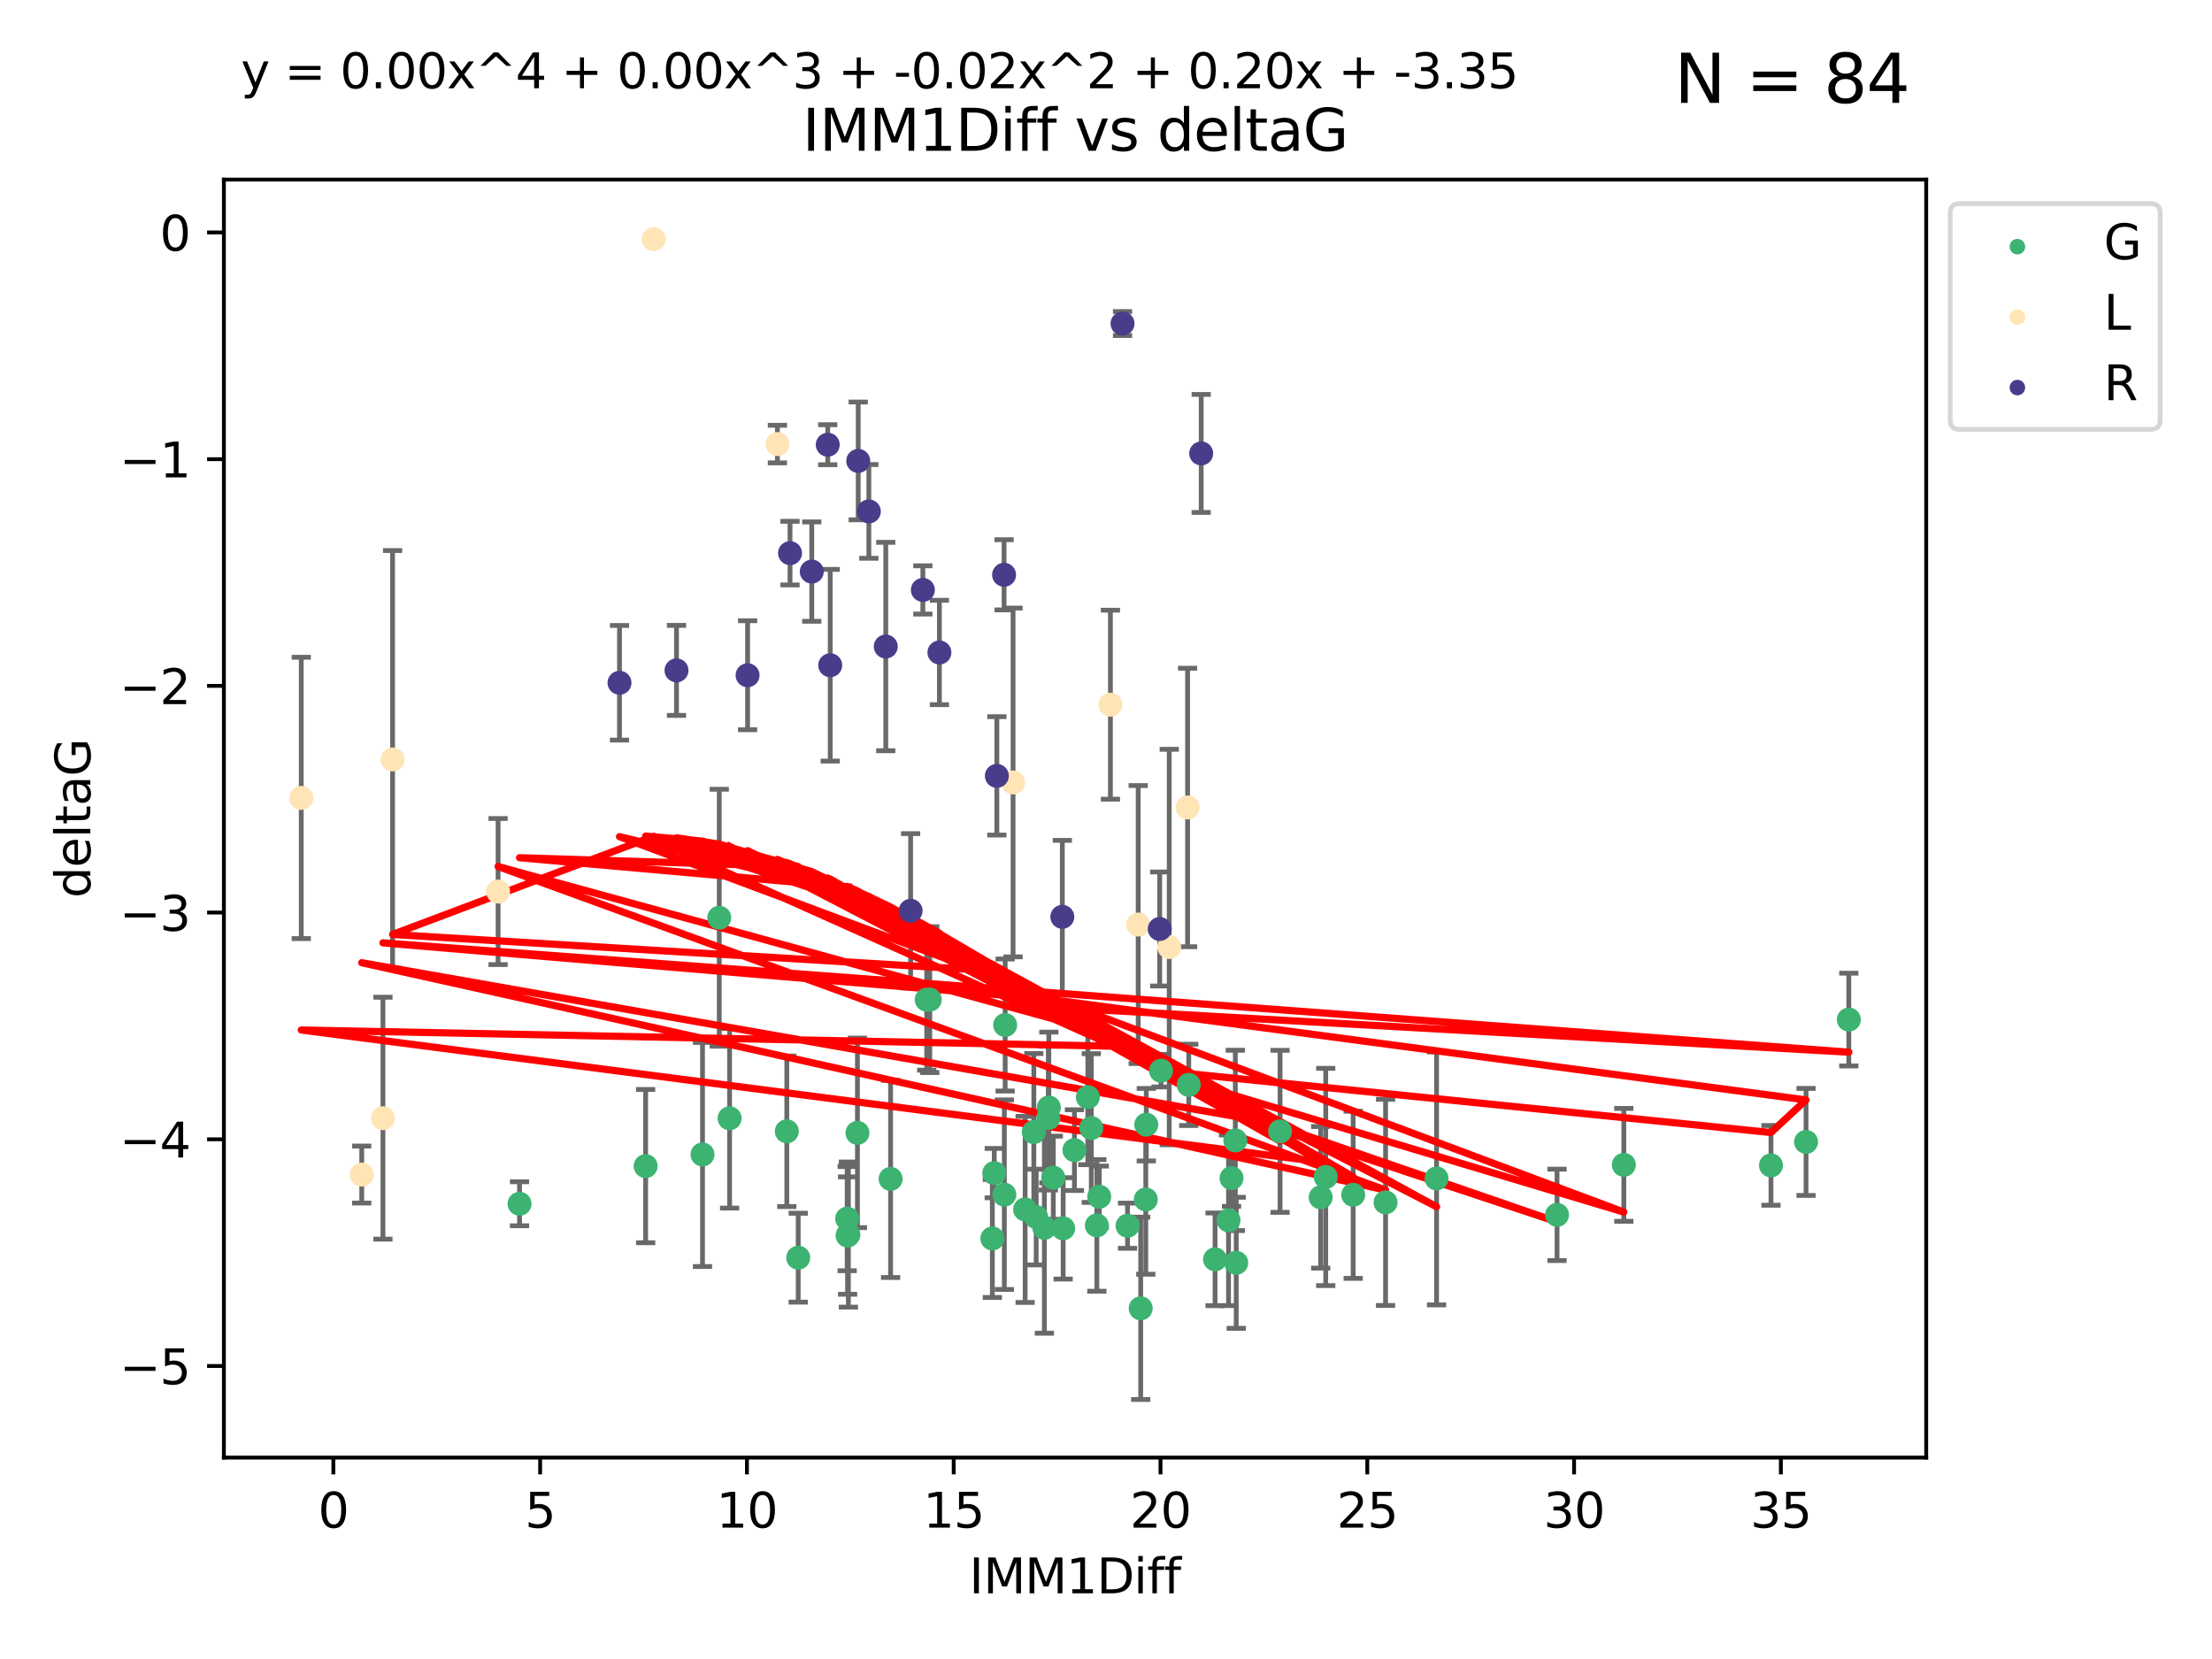 <?xml version="1.0" encoding="utf-8" standalone="no"?>
<!DOCTYPE svg PUBLIC "-//W3C//DTD SVG 1.1//EN"
  "http://www.w3.org/Graphics/SVG/1.1/DTD/svg11.dtd">
<svg xmlns:xlink="http://www.w3.org/1999/xlink" width="460.8pt" height="345.6pt" viewBox="0 0 460.8 345.6" xmlns="http://www.w3.org/2000/svg" version="1.1">
 <defs>
  <style type="text/css">*{stroke-linejoin: round; stroke-linecap: butt}</style>
 </defs>
 <g id="figure_1">
  <g id="patch_1">
   <path d="M 0 345.6 
L 460.8 345.6 
L 460.8 0 
L 0 0 
z
" style="fill: #ffffff"/>
  </g>
  <g id="axes_1">
   <g id="patch_2">
    <path d="M 46.64 303.64 
L 401.26 303.64 
L 401.26 37.411 
L 46.64 37.411 
z
" style="fill: #ffffff"/>
   </g>
   <g id="PathCollection_1">
    <defs>
     <path id="ma04282520c" d="M 0 1.118 
C 0.297 1.118 0.581 1 0.791 0.791 
C 1 0.581 1.118 0.297 1.118 0 
C 1.118 -0.297 1 -0.581 0.791 -0.791 
C 0.581 -1 0.297 -1.118 0 -1.118 
C -0.297 -1.118 -0.581 -1 -0.791 -0.791 
C -1 -0.581 -1.118 -0.297 -1.118 0 
C -1.118 0.297 -1 0.581 -0.791 0.791 
C -0.581 1 -0.297 1.118 0 1.118 
z
" style="stroke: #3cb371"/>
    </defs>
    <g clip-path="url(#p8f92b4a2c1)">
     <use xlink:href="#ma04282520c" x="176.733" y="257.182" style="fill: #3cb371; stroke: #3cb371"/>
     <use xlink:href="#ma04282520c" x="108.231" y="250.768" style="fill: #3cb371; stroke: #3cb371"/>
     <use xlink:href="#ma04282520c" x="166.282" y="261.999" style="fill: #3cb371; stroke: #3cb371"/>
     <use xlink:href="#ma04282520c" x="146.346" y="240.501" style="fill: #3cb371; stroke: #3cb371"/>
     <use xlink:href="#ma04282520c" x="134.5" y="242.922" style="fill: #3cb371; stroke: #3cb371"/>
     <use xlink:href="#ma04282520c" x="237.627" y="272.546" style="fill: #3cb371; stroke: #3cb371"/>
     <use xlink:href="#ma04282520c" x="281.893" y="248.897" style="fill: #3cb371; stroke: #3cb371"/>
     <use xlink:href="#ma04282520c" x="213.555" y="251.943" style="fill: #3cb371; stroke: #3cb371"/>
     <use xlink:href="#ma04282520c" x="228.495" y="255.274" style="fill: #3cb371; stroke: #3cb371"/>
     <use xlink:href="#ma04282520c" x="257.339" y="237.57" style="fill: #3cb371; stroke: #3cb371"/>
     <use xlink:href="#ma04282520c" x="207.12" y="244.382" style="fill: #3cb371; stroke: #3cb371"/>
     <use xlink:href="#ma04282520c" x="276.173" y="245.184" style="fill: #3cb371; stroke: #3cb371"/>
     <use xlink:href="#ma04282520c" x="228.994" y="249.3" style="fill: #3cb371; stroke: #3cb371"/>
     <use xlink:href="#ma04282520c" x="288.639" y="250.479" style="fill: #3cb371; stroke: #3cb371"/>
     <use xlink:href="#ma04282520c" x="257.529" y="263.065" style="fill: #3cb371; stroke: #3cb371"/>
     <use xlink:href="#ma04282520c" x="215.365" y="235.839" style="fill: #3cb371; stroke: #3cb371"/>
     <use xlink:href="#ma04282520c" x="234.887" y="255.34" style="fill: #3cb371; stroke: #3cb371"/>
     <use xlink:href="#ma04282520c" x="176.569" y="257.388" style="fill: #3cb371; stroke: #3cb371"/>
     <use xlink:href="#ma04282520c" x="219.423" y="245.332" style="fill: #3cb371; stroke: #3cb371"/>
     <use xlink:href="#ma04282520c" x="215.856" y="253.533" style="fill: #3cb371; stroke: #3cb371"/>
     <use xlink:href="#ma04282520c" x="238.687" y="249.871" style="fill: #3cb371; stroke: #3cb371"/>
     <use xlink:href="#ma04282520c" x="193.688" y="208.243" style="fill: #3cb371; stroke: #3cb371"/>
     <use xlink:href="#ma04282520c" x="221.473" y="255.891" style="fill: #3cb371; stroke: #3cb371"/>
     <use xlink:href="#ma04282520c" x="238.79" y="234.292" style="fill: #3cb371; stroke: #3cb371"/>
     <use xlink:href="#ma04282520c" x="217.562" y="255.787" style="fill: #3cb371; stroke: #3cb371"/>
     <use xlink:href="#ma04282520c" x="253.118" y="262.342" style="fill: #3cb371; stroke: #3cb371"/>
     <use xlink:href="#ma04282520c" x="324.359" y="253.075" style="fill: #3cb371; stroke: #3cb371"/>
     <use xlink:href="#ma04282520c" x="256.547" y="245.425" style="fill: #3cb371; stroke: #3cb371"/>
     <use xlink:href="#ma04282520c" x="163.905" y="235.668" style="fill: #3cb371; stroke: #3cb371"/>
     <use xlink:href="#ma04282520c" x="193.051" y="208.261" style="fill: #3cb371; stroke: #3cb371"/>
     <use xlink:href="#ma04282520c" x="209.222" y="248.867" style="fill: #3cb371; stroke: #3cb371"/>
     <use xlink:href="#ma04282520c" x="223.825" y="239.589" style="fill: #3cb371; stroke: #3cb371"/>
     <use xlink:href="#ma04282520c" x="275.122" y="249.423" style="fill: #3cb371; stroke: #3cb371"/>
     <use xlink:href="#ma04282520c" x="218.492" y="230.71" style="fill: #3cb371; stroke: #3cb371"/>
     <use xlink:href="#ma04282520c" x="376.233" y="237.885" style="fill: #3cb371; stroke: #3cb371"/>
     <use xlink:href="#ma04282520c" x="368.927" y="242.769" style="fill: #3cb371; stroke: #3cb371"/>
     <use xlink:href="#ma04282520c" x="241.866" y="223.045" style="fill: #3cb371; stroke: #3cb371"/>
     <use xlink:href="#ma04282520c" x="226.616" y="228.553" style="fill: #3cb371; stroke: #3cb371"/>
     <use xlink:href="#ma04282520c" x="209.394" y="213.526" style="fill: #3cb371; stroke: #3cb371"/>
     <use xlink:href="#ma04282520c" x="206.723" y="257.991" style="fill: #3cb371; stroke: #3cb371"/>
     <use xlink:href="#ma04282520c" x="255.926" y="254.21" style="fill: #3cb371; stroke: #3cb371"/>
     <use xlink:href="#ma04282520c" x="338.273" y="242.66" style="fill: #3cb371; stroke: #3cb371"/>
     <use xlink:href="#ma04282520c" x="227.34" y="234.993" style="fill: #3cb371; stroke: #3cb371"/>
     <use xlink:href="#ma04282520c" x="218.389" y="232.924" style="fill: #3cb371; stroke: #3cb371"/>
     <use xlink:href="#ma04282520c" x="385.141" y="212.396" style="fill: #3cb371; stroke: #3cb371"/>
     <use xlink:href="#ma04282520c" x="266.661" y="235.679" style="fill: #3cb371; stroke: #3cb371"/>
     <use xlink:href="#ma04282520c" x="247.638" y="225.998" style="fill: #3cb371; stroke: #3cb371"/>
     <use xlink:href="#ma04282520c" x="149.836" y="191.178" style="fill: #3cb371; stroke: #3cb371"/>
     <use xlink:href="#ma04282520c" x="178.62" y="235.999" style="fill: #3cb371; stroke: #3cb371"/>
     <use xlink:href="#ma04282520c" x="176.483" y="253.86" style="fill: #3cb371; stroke: #3cb371"/>
     <use xlink:href="#ma04282520c" x="185.529" y="245.585" style="fill: #3cb371; stroke: #3cb371"/>
     <use xlink:href="#ma04282520c" x="299.262" y="245.49" style="fill: #3cb371; stroke: #3cb371"/>
     <use xlink:href="#ma04282520c" x="151.989" y="232.96" style="fill: #3cb371; stroke: #3cb371"/>
    </g>
   </g>
   <g id="PathCollection_2">
    <defs>
     <path id="mec3940881f" d="M 0 1.118 
C 0.297 1.118 0.581 1 0.791 0.791 
C 1 0.581 1.118 0.297 1.118 0 
C 1.118 -0.297 1 -0.581 0.791 -0.791 
C 0.581 -1 0.297 -1.118 0 -1.118 
C -0.297 -1.118 -0.581 -1 -0.791 -0.791 
C -1 -0.581 -1.118 -0.297 -1.118 0 
C -1.118 0.297 -1 0.581 -0.791 0.791 
C -0.581 1 -0.297 1.118 0 1.118 
z
" style="stroke: #ffe4b5"/>
    </defs>
    <g clip-path="url(#p8f92b4a2c1)">
     <use xlink:href="#mec3940881f" x="103.76" y="185.725" style="fill: #ffe4b5; stroke: #ffe4b5"/>
     <use xlink:href="#mec3940881f" x="75.355" y="244.684" style="fill: #ffe4b5; stroke: #ffe4b5"/>
     <use xlink:href="#mec3940881f" x="136.163" y="49.825" style="fill: #ffe4b5; stroke: #ffe4b5"/>
     <use xlink:href="#mec3940881f" x="81.782" y="158.203" style="fill: #ffe4b5; stroke: #ffe4b5"/>
     <use xlink:href="#mec3940881f" x="62.759" y="166.226" style="fill: #ffe4b5; stroke: #ffe4b5"/>
     <use xlink:href="#mec3940881f" x="247.397" y="168.208" style="fill: #ffe4b5; stroke: #ffe4b5"/>
     <use xlink:href="#mec3940881f" x="237.11" y="192.599" style="fill: #ffe4b5; stroke: #ffe4b5"/>
     <use xlink:href="#mec3940881f" x="243.572" y="197.283" style="fill: #ffe4b5; stroke: #ffe4b5"/>
     <use xlink:href="#mec3940881f" x="79.775" y="232.938" style="fill: #ffe4b5; stroke: #ffe4b5"/>
     <use xlink:href="#mec3940881f" x="161.949" y="92.507" style="fill: #ffe4b5; stroke: #ffe4b5"/>
     <use xlink:href="#mec3940881f" x="211.04" y="163" style="fill: #ffe4b5; stroke: #ffe4b5"/>
     <use xlink:href="#mec3940881f" x="231.321" y="146.798" style="fill: #ffe4b5; stroke: #ffe4b5"/>
    </g>
   </g>
   <g id="PathCollection_3">
    <defs>
     <path id="m7b533d8581" d="M 0 1.118 
C 0.297 1.118 0.581 1 0.791 0.791 
C 1 0.581 1.118 0.297 1.118 0 
C 1.118 -0.297 1 -0.581 0.791 -0.791 
C 0.581 -1 0.297 -1.118 0 -1.118 
C -0.297 -1.118 -0.581 -1 -0.791 -0.791 
C -1 -0.581 -1.118 -0.297 -1.118 0 
C -1.118 0.297 -1 0.581 -0.791 0.791 
C -0.581 1 -0.297 1.118 0 1.118 
z
" style="stroke: #483d8b"/>
    </defs>
    <g clip-path="url(#p8f92b4a2c1)">
     <use xlink:href="#m7b533d8581" x="233.845" y="67.402" style="fill: #483d8b; stroke: #483d8b"/>
     <use xlink:href="#m7b533d8581" x="178.783" y="96.017" style="fill: #483d8b; stroke: #483d8b"/>
     <use xlink:href="#m7b533d8581" x="129.055" y="142.234" style="fill: #483d8b; stroke: #483d8b"/>
     <use xlink:href="#m7b533d8581" x="180.998" y="106.539" style="fill: #483d8b; stroke: #483d8b"/>
     <use xlink:href="#m7b533d8581" x="221.301" y="190.994" style="fill: #483d8b; stroke: #483d8b"/>
     <use xlink:href="#m7b533d8581" x="164.577" y="115.228" style="fill: #483d8b; stroke: #483d8b"/>
     <use xlink:href="#m7b533d8581" x="184.521" y="134.683" style="fill: #483d8b; stroke: #483d8b"/>
     <use xlink:href="#m7b533d8581" x="140.927" y="139.652" style="fill: #483d8b; stroke: #483d8b"/>
     <use xlink:href="#m7b533d8581" x="169.108" y="119.074" style="fill: #483d8b; stroke: #483d8b"/>
     <use xlink:href="#m7b533d8581" x="195.696" y="135.925" style="fill: #483d8b; stroke: #483d8b"/>
     <use xlink:href="#m7b533d8581" x="189.699" y="189.737" style="fill: #483d8b; stroke: #483d8b"/>
     <use xlink:href="#m7b533d8581" x="192.249" y="122.892" style="fill: #483d8b; stroke: #483d8b"/>
     <use xlink:href="#m7b533d8581" x="209.17" y="119.738" style="fill: #483d8b; stroke: #483d8b"/>
     <use xlink:href="#m7b533d8581" x="155.737" y="140.667" style="fill: #483d8b; stroke: #483d8b"/>
     <use xlink:href="#m7b533d8581" x="207.662" y="161.626" style="fill: #483d8b; stroke: #483d8b"/>
     <use xlink:href="#m7b533d8581" x="250.231" y="94.457" style="fill: #483d8b; stroke: #483d8b"/>
     <use xlink:href="#m7b533d8581" x="172.434" y="92.644" style="fill: #483d8b; stroke: #483d8b"/>
     <use xlink:href="#m7b533d8581" x="172.951" y="138.582" style="fill: #483d8b; stroke: #483d8b"/>
     <use xlink:href="#m7b533d8581" x="241.59" y="193.524" style="fill: #483d8b; stroke: #483d8b"/>
    </g>
   </g>
   <g id="matplotlib.axis_1">
    <g id="xtick_1">
     <g id="line2d_1">
      <defs>
       <path id="me544a8ccfb" d="M 0 0 
L 0 3.5 
" style="stroke: #000000; stroke-width: 0.8"/>
      </defs>
      <g>
       <use xlink:href="#me544a8ccfb" x="69.445" y="303.64" style="stroke: #000000; stroke-width: 0.8"/>
      </g>
     </g>
     <g id="text_1">
      <!-- 0 -->
      <g transform="translate(66.263 318.238)scale(0.1 -0.1)">
       <defs>
        <path id="DejaVuSans-30" d="M 2034 4250 
Q 1547 4250 1301 3770 
Q 1056 3291 1056 2328 
Q 1056 1369 1301 889 
Q 1547 409 2034 409 
Q 2525 409 2770 889 
Q 3016 1369 3016 2328 
Q 3016 3291 2770 3770 
Q 2525 4250 2034 4250 
z
M 2034 4750 
Q 2819 4750 3233 4129 
Q 3647 3509 3647 2328 
Q 3647 1150 3233 529 
Q 2819 -91 2034 -91 
Q 1250 -91 836 529 
Q 422 1150 422 2328 
Q 422 3509 836 4129 
Q 1250 4750 2034 4750 
z
" transform="scale(0.016)"/>
       </defs>
       <use xlink:href="#DejaVuSans-30"/>
      </g>
     </g>
    </g>
    <g id="xtick_2">
     <g id="line2d_2">
      <g>
       <use xlink:href="#me544a8ccfb" x="112.522" y="303.64" style="stroke: #000000; stroke-width: 0.8"/>
      </g>
     </g>
     <g id="text_2">
      <!-- 5 -->
      <g transform="translate(109.341 318.238)scale(0.1 -0.1)">
       <defs>
        <path id="DejaVuSans-35" d="M 691 4666 
L 3169 4666 
L 3169 4134 
L 1269 4134 
L 1269 2991 
Q 1406 3038 1543 3061 
Q 1681 3084 1819 3084 
Q 2600 3084 3056 2656 
Q 3513 2228 3513 1497 
Q 3513 744 3044 326 
Q 2575 -91 1722 -91 
Q 1428 -91 1123 -41 
Q 819 9 494 109 
L 494 744 
Q 775 591 1075 516 
Q 1375 441 1709 441 
Q 2250 441 2565 725 
Q 2881 1009 2881 1497 
Q 2881 1984 2565 2268 
Q 2250 2553 1709 2553 
Q 1456 2553 1204 2497 
Q 953 2441 691 2322 
L 691 4666 
z
" transform="scale(0.016)"/>
       </defs>
       <use xlink:href="#DejaVuSans-35"/>
      </g>
     </g>
    </g>
    <g id="xtick_3">
     <g id="line2d_3">
      <g>
       <use xlink:href="#me544a8ccfb" x="155.599" y="303.64" style="stroke: #000000; stroke-width: 0.8"/>
      </g>
     </g>
     <g id="text_3">
      <!-- 10 -->
      <g transform="translate(149.237 318.238)scale(0.1 -0.1)">
       <defs>
        <path id="DejaVuSans-31" d="M 794 531 
L 1825 531 
L 1825 4091 
L 703 3866 
L 703 4441 
L 1819 4666 
L 2450 4666 
L 2450 531 
L 3481 531 
L 3481 0 
L 794 0 
L 794 531 
z
" transform="scale(0.016)"/>
       </defs>
       <use xlink:href="#DejaVuSans-31"/>
       <use xlink:href="#DejaVuSans-30" x="63.623"/>
      </g>
     </g>
    </g>
    <g id="xtick_4">
     <g id="line2d_4">
      <g>
       <use xlink:href="#me544a8ccfb" x="198.677" y="303.64" style="stroke: #000000; stroke-width: 0.8"/>
      </g>
     </g>
     <g id="text_4">
      <!-- 15 -->
      <g transform="translate(192.314 318.238)scale(0.1 -0.1)">
       <use xlink:href="#DejaVuSans-31"/>
       <use xlink:href="#DejaVuSans-35" x="63.623"/>
      </g>
     </g>
    </g>
    <g id="xtick_5">
     <g id="line2d_5">
      <g>
       <use xlink:href="#me544a8ccfb" x="241.754" y="303.64" style="stroke: #000000; stroke-width: 0.8"/>
      </g>
     </g>
     <g id="text_5">
      <!-- 20 -->
      <g transform="translate(235.391 318.238)scale(0.1 -0.1)">
       <defs>
        <path id="DejaVuSans-32" d="M 1228 531 
L 3431 531 
L 3431 0 
L 469 0 
L 469 531 
Q 828 903 1448 1529 
Q 2069 2156 2228 2338 
Q 2531 2678 2651 2914 
Q 2772 3150 2772 3378 
Q 2772 3750 2511 3984 
Q 2250 4219 1831 4219 
Q 1534 4219 1204 4116 
Q 875 4013 500 3803 
L 500 4441 
Q 881 4594 1212 4672 
Q 1544 4750 1819 4750 
Q 2544 4750 2975 4387 
Q 3406 4025 3406 3419 
Q 3406 3131 3298 2873 
Q 3191 2616 2906 2266 
Q 2828 2175 2409 1742 
Q 1991 1309 1228 531 
z
" transform="scale(0.016)"/>
       </defs>
       <use xlink:href="#DejaVuSans-32"/>
       <use xlink:href="#DejaVuSans-30" x="63.623"/>
      </g>
     </g>
    </g>
    <g id="xtick_6">
     <g id="line2d_6">
      <g>
       <use xlink:href="#me544a8ccfb" x="284.831" y="303.64" style="stroke: #000000; stroke-width: 0.8"/>
      </g>
     </g>
     <g id="text_6">
      <!-- 25 -->
      <g transform="translate(278.469 318.238)scale(0.1 -0.1)">
       <use xlink:href="#DejaVuSans-32"/>
       <use xlink:href="#DejaVuSans-35" x="63.623"/>
      </g>
     </g>
    </g>
    <g id="xtick_7">
     <g id="line2d_7">
      <g>
       <use xlink:href="#me544a8ccfb" x="327.908" y="303.64" style="stroke: #000000; stroke-width: 0.8"/>
      </g>
     </g>
     <g id="text_7">
      <!-- 30 -->
      <g transform="translate(321.546 318.238)scale(0.1 -0.1)">
       <defs>
        <path id="DejaVuSans-33" d="M 2597 2516 
Q 3050 2419 3304 2112 
Q 3559 1806 3559 1356 
Q 3559 666 3084 287 
Q 2609 -91 1734 -91 
Q 1441 -91 1130 -33 
Q 819 25 488 141 
L 488 750 
Q 750 597 1062 519 
Q 1375 441 1716 441 
Q 2309 441 2620 675 
Q 2931 909 2931 1356 
Q 2931 1769 2642 2001 
Q 2353 2234 1838 2234 
L 1294 2234 
L 1294 2753 
L 1863 2753 
Q 2328 2753 2575 2939 
Q 2822 3125 2822 3475 
Q 2822 3834 2567 4026 
Q 2313 4219 1838 4219 
Q 1578 4219 1281 4162 
Q 984 4106 628 3988 
L 628 4550 
Q 988 4650 1302 4700 
Q 1616 4750 1894 4750 
Q 2613 4750 3031 4423 
Q 3450 4097 3450 3541 
Q 3450 3153 3228 2886 
Q 3006 2619 2597 2516 
z
" transform="scale(0.016)"/>
       </defs>
       <use xlink:href="#DejaVuSans-33"/>
       <use xlink:href="#DejaVuSans-30" x="63.623"/>
      </g>
     </g>
    </g>
    <g id="xtick_8">
     <g id="line2d_8">
      <g>
       <use xlink:href="#me544a8ccfb" x="370.986" y="303.64" style="stroke: #000000; stroke-width: 0.8"/>
      </g>
     </g>
     <g id="text_8">
      <!-- 35 -->
      <g transform="translate(364.623 318.238)scale(0.1 -0.1)">
       <use xlink:href="#DejaVuSans-33"/>
       <use xlink:href="#DejaVuSans-35" x="63.623"/>
      </g>
     </g>
    </g>
    <g id="text_9">
     <!-- IMM1Diff -->
     <g transform="translate(201.906 331.917)scale(0.1 -0.1)">
      <defs>
       <path id="DejaVuSans-49" d="M 628 4666 
L 1259 4666 
L 1259 0 
L 628 0 
L 628 4666 
z
" transform="scale(0.016)"/>
       <path id="DejaVuSans-4d" d="M 628 4666 
L 1569 4666 
L 2759 1491 
L 3956 4666 
L 4897 4666 
L 4897 0 
L 4281 0 
L 4281 4097 
L 3078 897 
L 2444 897 
L 1241 4097 
L 1241 0 
L 628 0 
L 628 4666 
z
" transform="scale(0.016)"/>
       <path id="DejaVuSans-44" d="M 1259 4147 
L 1259 519 
L 2022 519 
Q 2988 519 3436 956 
Q 3884 1394 3884 2338 
Q 3884 3275 3436 3711 
Q 2988 4147 2022 4147 
L 1259 4147 
z
M 628 4666 
L 1925 4666 
Q 3281 4666 3915 4102 
Q 4550 3538 4550 2338 
Q 4550 1131 3912 565 
Q 3275 0 1925 0 
L 628 0 
L 628 4666 
z
" transform="scale(0.016)"/>
       <path id="DejaVuSans-69" d="M 603 3500 
L 1178 3500 
L 1178 0 
L 603 0 
L 603 3500 
z
M 603 4863 
L 1178 4863 
L 1178 4134 
L 603 4134 
L 603 4863 
z
" transform="scale(0.016)"/>
       <path id="DejaVuSans-66" d="M 2375 4863 
L 2375 4384 
L 1825 4384 
Q 1516 4384 1395 4259 
Q 1275 4134 1275 3809 
L 1275 3500 
L 2222 3500 
L 2222 3053 
L 1275 3053 
L 1275 0 
L 697 0 
L 697 3053 
L 147 3053 
L 147 3500 
L 697 3500 
L 697 3744 
Q 697 4328 969 4595 
Q 1241 4863 1831 4863 
L 2375 4863 
z
" transform="scale(0.016)"/>
      </defs>
      <use xlink:href="#DejaVuSans-49"/>
      <use xlink:href="#DejaVuSans-4d" x="29.492"/>
      <use xlink:href="#DejaVuSans-4d" x="115.771"/>
      <use xlink:href="#DejaVuSans-31" x="202.051"/>
      <use xlink:href="#DejaVuSans-44" x="265.674"/>
      <use xlink:href="#DejaVuSans-69" x="342.676"/>
      <use xlink:href="#DejaVuSans-66" x="370.459"/>
      <use xlink:href="#DejaVuSans-66" x="405.664"/>
     </g>
    </g>
   </g>
   <g id="matplotlib.axis_2">
    <g id="ytick_1">
     <g id="line2d_9">
      <defs>
       <path id="m893b75255f" d="M 0 0 
L -3.5 0 
" style="stroke: #000000; stroke-width: 0.8"/>
      </defs>
      <g>
       <use xlink:href="#m893b75255f" x="46.64" y="284.56" style="stroke: #000000; stroke-width: 0.8"/>
      </g>
     </g>
     <g id="text_10">
      <!-- −5 -->
      <g transform="translate(24.898 288.36)scale(0.1 -0.1)">
       <defs>
        <path id="DejaVuSans-2212" d="M 678 2272 
L 4684 2272 
L 4684 1741 
L 678 1741 
L 678 2272 
z
" transform="scale(0.016)"/>
       </defs>
       <use xlink:href="#DejaVuSans-2212"/>
       <use xlink:href="#DejaVuSans-35" x="83.789"/>
      </g>
     </g>
    </g>
    <g id="ytick_2">
     <g id="line2d_10">
      <g>
       <use xlink:href="#m893b75255f" x="46.64" y="237.333" style="stroke: #000000; stroke-width: 0.8"/>
      </g>
     </g>
     <g id="text_11">
      <!-- −4 -->
      <g transform="translate(24.898 241.132)scale(0.1 -0.1)">
       <defs>
        <path id="DejaVuSans-34" d="M 2419 4116 
L 825 1625 
L 2419 1625 
L 2419 4116 
z
M 2253 4666 
L 3047 4666 
L 3047 1625 
L 3713 1625 
L 3713 1100 
L 3047 1100 
L 3047 0 
L 2419 0 
L 2419 1100 
L 313 1100 
L 313 1709 
L 2253 4666 
z
" transform="scale(0.016)"/>
       </defs>
       <use xlink:href="#DejaVuSans-2212"/>
       <use xlink:href="#DejaVuSans-34" x="83.789"/>
      </g>
     </g>
    </g>
    <g id="ytick_3">
     <g id="line2d_11">
      <g>
       <use xlink:href="#m893b75255f" x="46.64" y="190.106" style="stroke: #000000; stroke-width: 0.8"/>
      </g>
     </g>
     <g id="text_12">
      <!-- −3 -->
      <g transform="translate(24.898 193.905)scale(0.1 -0.1)">
       <use xlink:href="#DejaVuSans-2212"/>
       <use xlink:href="#DejaVuSans-33" x="83.789"/>
      </g>
     </g>
    </g>
    <g id="ytick_4">
     <g id="line2d_12">
      <g>
       <use xlink:href="#m893b75255f" x="46.64" y="142.878" style="stroke: #000000; stroke-width: 0.8"/>
      </g>
     </g>
     <g id="text_13">
      <!-- −2 -->
      <g transform="translate(24.898 146.677)scale(0.1 -0.1)">
       <use xlink:href="#DejaVuSans-2212"/>
       <use xlink:href="#DejaVuSans-32" x="83.789"/>
      </g>
     </g>
    </g>
    <g id="ytick_5">
     <g id="line2d_13">
      <g>
       <use xlink:href="#m893b75255f" x="46.64" y="95.651" style="stroke: #000000; stroke-width: 0.8"/>
      </g>
     </g>
     <g id="text_14">
      <!-- −1 -->
      <g transform="translate(24.898 99.45)scale(0.1 -0.1)">
       <use xlink:href="#DejaVuSans-2212"/>
       <use xlink:href="#DejaVuSans-31" x="83.789"/>
      </g>
     </g>
    </g>
    <g id="ytick_6">
     <g id="line2d_14">
      <g>
       <use xlink:href="#m893b75255f" x="46.64" y="48.423" style="stroke: #000000; stroke-width: 0.8"/>
      </g>
     </g>
     <g id="text_15">
      <!-- 0 -->
      <g transform="translate(33.278 52.223)scale(0.1 -0.1)">
       <use xlink:href="#DejaVuSans-30"/>
      </g>
     </g>
    </g>
    <g id="text_16">
     <!-- deltaG -->
     <g transform="translate(18.818 187.064)rotate(-90)scale(0.1 -0.1)">
      <defs>
       <path id="DejaVuSans-64" d="M 2906 2969 
L 2906 4863 
L 3481 4863 
L 3481 0 
L 2906 0 
L 2906 525 
Q 2725 213 2448 61 
Q 2172 -91 1784 -91 
Q 1150 -91 751 415 
Q 353 922 353 1747 
Q 353 2572 751 3078 
Q 1150 3584 1784 3584 
Q 2172 3584 2448 3432 
Q 2725 3281 2906 2969 
z
M 947 1747 
Q 947 1113 1208 752 
Q 1469 391 1925 391 
Q 2381 391 2643 752 
Q 2906 1113 2906 1747 
Q 2906 2381 2643 2742 
Q 2381 3103 1925 3103 
Q 1469 3103 1208 2742 
Q 947 2381 947 1747 
z
" transform="scale(0.016)"/>
       <path id="DejaVuSans-65" d="M 3597 1894 
L 3597 1613 
L 953 1613 
Q 991 1019 1311 708 
Q 1631 397 2203 397 
Q 2534 397 2845 478 
Q 3156 559 3463 722 
L 3463 178 
Q 3153 47 2828 -22 
Q 2503 -91 2169 -91 
Q 1331 -91 842 396 
Q 353 884 353 1716 
Q 353 2575 817 3079 
Q 1281 3584 2069 3584 
Q 2775 3584 3186 3129 
Q 3597 2675 3597 1894 
z
M 3022 2063 
Q 3016 2534 2758 2815 
Q 2500 3097 2075 3097 
Q 1594 3097 1305 2825 
Q 1016 2553 972 2059 
L 3022 2063 
z
" transform="scale(0.016)"/>
       <path id="DejaVuSans-6c" d="M 603 4863 
L 1178 4863 
L 1178 0 
L 603 0 
L 603 4863 
z
" transform="scale(0.016)"/>
       <path id="DejaVuSans-74" d="M 1172 4494 
L 1172 3500 
L 2356 3500 
L 2356 3053 
L 1172 3053 
L 1172 1153 
Q 1172 725 1289 603 
Q 1406 481 1766 481 
L 2356 481 
L 2356 0 
L 1766 0 
Q 1100 0 847 248 
Q 594 497 594 1153 
L 594 3053 
L 172 3053 
L 172 3500 
L 594 3500 
L 594 4494 
L 1172 4494 
z
" transform="scale(0.016)"/>
       <path id="DejaVuSans-61" d="M 2194 1759 
Q 1497 1759 1228 1600 
Q 959 1441 959 1056 
Q 959 750 1161 570 
Q 1363 391 1709 391 
Q 2188 391 2477 730 
Q 2766 1069 2766 1631 
L 2766 1759 
L 2194 1759 
z
M 3341 1997 
L 3341 0 
L 2766 0 
L 2766 531 
Q 2569 213 2275 61 
Q 1981 -91 1556 -91 
Q 1019 -91 701 211 
Q 384 513 384 1019 
Q 384 1609 779 1909 
Q 1175 2209 1959 2209 
L 2766 2209 
L 2766 2266 
Q 2766 2663 2505 2880 
Q 2244 3097 1772 3097 
Q 1472 3097 1187 3025 
Q 903 2953 641 2809 
L 641 3341 
Q 956 3463 1253 3523 
Q 1550 3584 1831 3584 
Q 2591 3584 2966 3190 
Q 3341 2797 3341 1997 
z
" transform="scale(0.016)"/>
       <path id="DejaVuSans-47" d="M 3809 666 
L 3809 1919 
L 2778 1919 
L 2778 2438 
L 4434 2438 
L 4434 434 
Q 4069 175 3628 42 
Q 3188 -91 2688 -91 
Q 1594 -91 976 548 
Q 359 1188 359 2328 
Q 359 3472 976 4111 
Q 1594 4750 2688 4750 
Q 3144 4750 3555 4637 
Q 3966 4525 4313 4306 
L 4313 3634 
Q 3963 3931 3569 4081 
Q 3175 4231 2741 4231 
Q 1884 4231 1454 3753 
Q 1025 3275 1025 2328 
Q 1025 1384 1454 906 
Q 1884 428 2741 428 
Q 3075 428 3337 486 
Q 3600 544 3809 666 
z
" transform="scale(0.016)"/>
      </defs>
      <use xlink:href="#DejaVuSans-64"/>
      <use xlink:href="#DejaVuSans-65" x="63.477"/>
      <use xlink:href="#DejaVuSans-6c" x="125"/>
      <use xlink:href="#DejaVuSans-74" x="152.783"/>
      <use xlink:href="#DejaVuSans-61" x="191.992"/>
      <use xlink:href="#DejaVuSans-47" x="253.271"/>
     </g>
    </g>
   </g>
   <g id="LineCollection_1">
    <path d="M 176.733 272.296 
L 176.733 242.068 
" clip-path="url(#p8f92b4a2c1)" style="fill: none; stroke: #696969"/>
    <path d="M 108.231 255.351 
L 108.231 246.184 
" clip-path="url(#p8f92b4a2c1)" style="fill: none; stroke: #696969"/>
    <path d="M 166.282 271.258 
L 166.282 252.74 
" clip-path="url(#p8f92b4a2c1)" style="fill: none; stroke: #696969"/>
    <path d="M 146.346 263.84 
L 146.346 217.163 
" clip-path="url(#p8f92b4a2c1)" style="fill: none; stroke: #696969"/>
    <path d="M 134.5 258.884 
L 134.5 226.961 
" clip-path="url(#p8f92b4a2c1)" style="fill: none; stroke: #696969"/>
    <path d="M 237.627 291.539 
L 237.627 253.554 
" clip-path="url(#p8f92b4a2c1)" style="fill: none; stroke: #696969"/>
    <path d="M 281.893 266.304 
L 281.893 231.49 
" clip-path="url(#p8f92b4a2c1)" style="fill: none; stroke: #696969"/>
    <path d="M 213.555 271.328 
L 213.555 232.557 
" clip-path="url(#p8f92b4a2c1)" style="fill: none; stroke: #696969"/>
    <path d="M 228.495 268.985 
L 228.495 241.562 
" clip-path="url(#p8f92b4a2c1)" style="fill: none; stroke: #696969"/>
    <path d="M 257.339 256.351 
L 257.339 218.789 
" clip-path="url(#p8f92b4a2c1)" style="fill: none; stroke: #696969"/>
    <path d="M 207.12 249.527 
L 207.12 239.237 
" clip-path="url(#p8f92b4a2c1)" style="fill: none; stroke: #696969"/>
    <path d="M 276.173 267.809 
L 276.173 222.558 
" clip-path="url(#p8f92b4a2c1)" style="fill: none; stroke: #696969"/>
    <path d="M 228.994 255.687 
L 228.994 242.912 
" clip-path="url(#p8f92b4a2c1)" style="fill: none; stroke: #696969"/>
    <path d="M 288.639 271.953 
L 288.639 229.006 
" clip-path="url(#p8f92b4a2c1)" style="fill: none; stroke: #696969"/>
    <path d="M 257.529 276.714 
L 257.529 249.415 
" clip-path="url(#p8f92b4a2c1)" style="fill: none; stroke: #696969"/>
    <path d="M 215.365 252.204 
L 215.365 219.474 
" clip-path="url(#p8f92b4a2c1)" style="fill: none; stroke: #696969"/>
    <path d="M 234.887 260.046 
L 234.887 250.634 
" clip-path="url(#p8f92b4a2c1)" style="fill: none; stroke: #696969"/>
    <path d="M 176.569 269.616 
L 176.569 245.16 
" clip-path="url(#p8f92b4a2c1)" style="fill: none; stroke: #696969"/>
    <path d="M 219.423 253.984 
L 219.423 236.68 
" clip-path="url(#p8f92b4a2c1)" style="fill: none; stroke: #696969"/>
    <path d="M 215.856 263.506 
L 215.856 243.559 
" clip-path="url(#p8f92b4a2c1)" style="fill: none; stroke: #696969"/>
    <path d="M 238.687 265.445 
L 238.687 234.297 
" clip-path="url(#p8f92b4a2c1)" style="fill: none; stroke: #696969"/>
    <path d="M 193.688 223.434 
L 193.688 193.052 
" clip-path="url(#p8f92b4a2c1)" style="fill: none; stroke: #696969"/>
    <path d="M 221.473 266.454 
L 221.473 245.329 
" clip-path="url(#p8f92b4a2c1)" style="fill: none; stroke: #696969"/>
    <path d="M 238.79 241.842 
L 238.79 226.742 
" clip-path="url(#p8f92b4a2c1)" style="fill: none; stroke: #696969"/>
    <path d="M 217.562 277.735 
L 217.562 233.84 
" clip-path="url(#p8f92b4a2c1)" style="fill: none; stroke: #696969"/>
    <path d="M 253.118 272.002 
L 253.118 252.682 
" clip-path="url(#p8f92b4a2c1)" style="fill: none; stroke: #696969"/>
    <path d="M 324.359 262.599 
L 324.359 243.552 
" clip-path="url(#p8f92b4a2c1)" style="fill: none; stroke: #696969"/>
    <path d="M 256.547 251.305 
L 256.547 239.545 
" clip-path="url(#p8f92b4a2c1)" style="fill: none; stroke: #696969"/>
    <path d="M 163.905 251.35 
L 163.905 219.987 
" clip-path="url(#p8f92b4a2c1)" style="fill: none; stroke: #696969"/>
    <path d="M 193.051 222.943 
L 193.051 193.58 
" clip-path="url(#p8f92b4a2c1)" style="fill: none; stroke: #696969"/>
    <path d="M 209.222 268.609 
L 209.222 229.125 
" clip-path="url(#p8f92b4a2c1)" style="fill: none; stroke: #696969"/>
    <path d="M 223.825 248.001 
L 223.825 231.178 
" clip-path="url(#p8f92b4a2c1)" style="fill: none; stroke: #696969"/>
    <path d="M 275.122 264.171 
L 275.122 234.675 
" clip-path="url(#p8f92b4a2c1)" style="fill: none; stroke: #696969"/>
    <path d="M 218.492 246.412 
L 218.492 215.007 
" clip-path="url(#p8f92b4a2c1)" style="fill: none; stroke: #696969"/>
    <path d="M 376.233 249.033 
L 376.233 226.738 
" clip-path="url(#p8f92b4a2c1)" style="fill: none; stroke: #696969"/>
    <path d="M 368.927 251.07 
L 368.927 234.467 
" clip-path="url(#p8f92b4a2c1)" style="fill: none; stroke: #696969"/>
    <path d="M 241.866 226.438 
L 241.866 219.652 
" clip-path="url(#p8f92b4a2c1)" style="fill: none; stroke: #696969"/>
    <path d="M 226.616 242.626 
L 226.616 214.481 
" clip-path="url(#p8f92b4a2c1)" style="fill: none; stroke: #696969"/>
    <path d="M 209.394 227.28 
L 209.394 199.771 
" clip-path="url(#p8f92b4a2c1)" style="fill: none; stroke: #696969"/>
    <path d="M 206.723 270.285 
L 206.723 245.697 
" clip-path="url(#p8f92b4a2c1)" style="fill: none; stroke: #696969"/>
    <path d="M 255.926 271.98 
L 255.926 236.439 
" clip-path="url(#p8f92b4a2c1)" style="fill: none; stroke: #696969"/>
    <path d="M 338.273 254.419 
L 338.273 230.902 
" clip-path="url(#p8f92b4a2c1)" style="fill: none; stroke: #696969"/>
    <path d="M 227.34 250.487 
L 227.34 219.499 
" clip-path="url(#p8f92b4a2c1)" style="fill: none; stroke: #696969"/>
    <path d="M 218.389 247.9 
L 218.389 217.947 
" clip-path="url(#p8f92b4a2c1)" style="fill: none; stroke: #696969"/>
    <path d="M 385.141 222.057 
L 385.141 202.736 
" clip-path="url(#p8f92b4a2c1)" style="fill: none; stroke: #696969"/>
    <path d="M 266.661 252.554 
L 266.661 218.803 
" clip-path="url(#p8f92b4a2c1)" style="fill: none; stroke: #696969"/>
    <path d="M 247.638 234.468 
L 247.638 217.529 
" clip-path="url(#p8f92b4a2c1)" style="fill: none; stroke: #696969"/>
    <path d="M 149.836 217.938 
L 149.836 164.418 
" clip-path="url(#p8f92b4a2c1)" style="fill: none; stroke: #696969"/>
    <path d="M 178.62 255.74 
L 178.62 216.257 
" clip-path="url(#p8f92b4a2c1)" style="fill: none; stroke: #696969"/>
    <path d="M 176.483 264.71 
L 176.483 243.009 
" clip-path="url(#p8f92b4a2c1)" style="fill: none; stroke: #696969"/>
    <path d="M 185.529 266.127 
L 185.529 225.043 
" clip-path="url(#p8f92b4a2c1)" style="fill: none; stroke: #696969"/>
    <path d="M 299.262 271.836 
L 299.262 219.145 
" clip-path="url(#p8f92b4a2c1)" style="fill: none; stroke: #696969"/>
    <path d="M 151.989 251.662 
L 151.989 214.257 
" clip-path="url(#p8f92b4a2c1)" style="fill: none; stroke: #696969"/>
   </g>
   <g id="line2d_15">
    <defs>
     <path id="m6198268b80" d="M 2 0 
L -2 -0 
" style="stroke: #696969"/>
    </defs>
    <g clip-path="url(#p8f92b4a2c1)">
     <use xlink:href="#m6198268b80" x="176.733" y="272.296" style="fill: #696969; stroke: #696969"/>
     <use xlink:href="#m6198268b80" x="108.231" y="255.351" style="fill: #696969; stroke: #696969"/>
     <use xlink:href="#m6198268b80" x="166.282" y="271.258" style="fill: #696969; stroke: #696969"/>
     <use xlink:href="#m6198268b80" x="146.346" y="263.84" style="fill: #696969; stroke: #696969"/>
     <use xlink:href="#m6198268b80" x="134.5" y="258.884" style="fill: #696969; stroke: #696969"/>
     <use xlink:href="#m6198268b80" x="237.627" y="291.539" style="fill: #696969; stroke: #696969"/>
     <use xlink:href="#m6198268b80" x="281.893" y="266.304" style="fill: #696969; stroke: #696969"/>
     <use xlink:href="#m6198268b80" x="213.555" y="271.328" style="fill: #696969; stroke: #696969"/>
     <use xlink:href="#m6198268b80" x="228.495" y="268.985" style="fill: #696969; stroke: #696969"/>
     <use xlink:href="#m6198268b80" x="257.339" y="256.351" style="fill: #696969; stroke: #696969"/>
     <use xlink:href="#m6198268b80" x="207.12" y="249.527" style="fill: #696969; stroke: #696969"/>
     <use xlink:href="#m6198268b80" x="276.173" y="267.809" style="fill: #696969; stroke: #696969"/>
     <use xlink:href="#m6198268b80" x="228.994" y="255.687" style="fill: #696969; stroke: #696969"/>
     <use xlink:href="#m6198268b80" x="288.639" y="271.953" style="fill: #696969; stroke: #696969"/>
     <use xlink:href="#m6198268b80" x="257.529" y="276.714" style="fill: #696969; stroke: #696969"/>
     <use xlink:href="#m6198268b80" x="215.365" y="252.204" style="fill: #696969; stroke: #696969"/>
     <use xlink:href="#m6198268b80" x="234.887" y="260.046" style="fill: #696969; stroke: #696969"/>
     <use xlink:href="#m6198268b80" x="176.569" y="269.616" style="fill: #696969; stroke: #696969"/>
     <use xlink:href="#m6198268b80" x="219.423" y="253.984" style="fill: #696969; stroke: #696969"/>
     <use xlink:href="#m6198268b80" x="215.856" y="263.506" style="fill: #696969; stroke: #696969"/>
     <use xlink:href="#m6198268b80" x="238.687" y="265.445" style="fill: #696969; stroke: #696969"/>
     <use xlink:href="#m6198268b80" x="193.688" y="223.434" style="fill: #696969; stroke: #696969"/>
     <use xlink:href="#m6198268b80" x="221.473" y="266.454" style="fill: #696969; stroke: #696969"/>
     <use xlink:href="#m6198268b80" x="238.79" y="241.842" style="fill: #696969; stroke: #696969"/>
     <use xlink:href="#m6198268b80" x="217.562" y="277.735" style="fill: #696969; stroke: #696969"/>
     <use xlink:href="#m6198268b80" x="253.118" y="272.002" style="fill: #696969; stroke: #696969"/>
     <use xlink:href="#m6198268b80" x="324.359" y="262.599" style="fill: #696969; stroke: #696969"/>
     <use xlink:href="#m6198268b80" x="256.547" y="251.305" style="fill: #696969; stroke: #696969"/>
     <use xlink:href="#m6198268b80" x="163.905" y="251.35" style="fill: #696969; stroke: #696969"/>
     <use xlink:href="#m6198268b80" x="193.051" y="222.943" style="fill: #696969; stroke: #696969"/>
     <use xlink:href="#m6198268b80" x="209.222" y="268.609" style="fill: #696969; stroke: #696969"/>
     <use xlink:href="#m6198268b80" x="223.825" y="248.001" style="fill: #696969; stroke: #696969"/>
     <use xlink:href="#m6198268b80" x="275.122" y="264.171" style="fill: #696969; stroke: #696969"/>
     <use xlink:href="#m6198268b80" x="218.492" y="246.412" style="fill: #696969; stroke: #696969"/>
     <use xlink:href="#m6198268b80" x="376.233" y="249.033" style="fill: #696969; stroke: #696969"/>
     <use xlink:href="#m6198268b80" x="368.927" y="251.07" style="fill: #696969; stroke: #696969"/>
     <use xlink:href="#m6198268b80" x="241.866" y="226.438" style="fill: #696969; stroke: #696969"/>
     <use xlink:href="#m6198268b80" x="226.616" y="242.626" style="fill: #696969; stroke: #696969"/>
     <use xlink:href="#m6198268b80" x="209.394" y="227.28" style="fill: #696969; stroke: #696969"/>
     <use xlink:href="#m6198268b80" x="206.723" y="270.285" style="fill: #696969; stroke: #696969"/>
     <use xlink:href="#m6198268b80" x="255.926" y="271.98" style="fill: #696969; stroke: #696969"/>
     <use xlink:href="#m6198268b80" x="338.273" y="254.419" style="fill: #696969; stroke: #696969"/>
     <use xlink:href="#m6198268b80" x="227.34" y="250.487" style="fill: #696969; stroke: #696969"/>
     <use xlink:href="#m6198268b80" x="218.389" y="247.9" style="fill: #696969; stroke: #696969"/>
     <use xlink:href="#m6198268b80" x="385.141" y="222.057" style="fill: #696969; stroke: #696969"/>
     <use xlink:href="#m6198268b80" x="266.661" y="252.554" style="fill: #696969; stroke: #696969"/>
     <use xlink:href="#m6198268b80" x="247.638" y="234.468" style="fill: #696969; stroke: #696969"/>
     <use xlink:href="#m6198268b80" x="149.836" y="217.938" style="fill: #696969; stroke: #696969"/>
     <use xlink:href="#m6198268b80" x="178.62" y="255.74" style="fill: #696969; stroke: #696969"/>
     <use xlink:href="#m6198268b80" x="176.483" y="264.71" style="fill: #696969; stroke: #696969"/>
     <use xlink:href="#m6198268b80" x="185.529" y="266.127" style="fill: #696969; stroke: #696969"/>
     <use xlink:href="#m6198268b80" x="299.262" y="271.836" style="fill: #696969; stroke: #696969"/>
     <use xlink:href="#m6198268b80" x="151.989" y="251.662" style="fill: #696969; stroke: #696969"/>
    </g>
   </g>
   <g id="line2d_16">
    <g clip-path="url(#p8f92b4a2c1)">
     <use xlink:href="#m6198268b80" x="176.733" y="242.068" style="fill: #696969; stroke: #696969"/>
     <use xlink:href="#m6198268b80" x="108.231" y="246.184" style="fill: #696969; stroke: #696969"/>
     <use xlink:href="#m6198268b80" x="166.282" y="252.74" style="fill: #696969; stroke: #696969"/>
     <use xlink:href="#m6198268b80" x="146.346" y="217.163" style="fill: #696969; stroke: #696969"/>
     <use xlink:href="#m6198268b80" x="134.5" y="226.961" style="fill: #696969; stroke: #696969"/>
     <use xlink:href="#m6198268b80" x="237.627" y="253.554" style="fill: #696969; stroke: #696969"/>
     <use xlink:href="#m6198268b80" x="281.893" y="231.49" style="fill: #696969; stroke: #696969"/>
     <use xlink:href="#m6198268b80" x="213.555" y="232.557" style="fill: #696969; stroke: #696969"/>
     <use xlink:href="#m6198268b80" x="228.495" y="241.562" style="fill: #696969; stroke: #696969"/>
     <use xlink:href="#m6198268b80" x="257.339" y="218.789" style="fill: #696969; stroke: #696969"/>
     <use xlink:href="#m6198268b80" x="207.12" y="239.237" style="fill: #696969; stroke: #696969"/>
     <use xlink:href="#m6198268b80" x="276.173" y="222.558" style="fill: #696969; stroke: #696969"/>
     <use xlink:href="#m6198268b80" x="228.994" y="242.912" style="fill: #696969; stroke: #696969"/>
     <use xlink:href="#m6198268b80" x="288.639" y="229.006" style="fill: #696969; stroke: #696969"/>
     <use xlink:href="#m6198268b80" x="257.529" y="249.415" style="fill: #696969; stroke: #696969"/>
     <use xlink:href="#m6198268b80" x="215.365" y="219.474" style="fill: #696969; stroke: #696969"/>
     <use xlink:href="#m6198268b80" x="234.887" y="250.634" style="fill: #696969; stroke: #696969"/>
     <use xlink:href="#m6198268b80" x="176.569" y="245.16" style="fill: #696969; stroke: #696969"/>
     <use xlink:href="#m6198268b80" x="219.423" y="236.68" style="fill: #696969; stroke: #696969"/>
     <use xlink:href="#m6198268b80" x="215.856" y="243.559" style="fill: #696969; stroke: #696969"/>
     <use xlink:href="#m6198268b80" x="238.687" y="234.297" style="fill: #696969; stroke: #696969"/>
     <use xlink:href="#m6198268b80" x="193.688" y="193.052" style="fill: #696969; stroke: #696969"/>
     <use xlink:href="#m6198268b80" x="221.473" y="245.329" style="fill: #696969; stroke: #696969"/>
     <use xlink:href="#m6198268b80" x="238.79" y="226.742" style="fill: #696969; stroke: #696969"/>
     <use xlink:href="#m6198268b80" x="217.562" y="233.84" style="fill: #696969; stroke: #696969"/>
     <use xlink:href="#m6198268b80" x="253.118" y="252.682" style="fill: #696969; stroke: #696969"/>
     <use xlink:href="#m6198268b80" x="324.359" y="243.552" style="fill: #696969; stroke: #696969"/>
     <use xlink:href="#m6198268b80" x="256.547" y="239.545" style="fill: #696969; stroke: #696969"/>
     <use xlink:href="#m6198268b80" x="163.905" y="219.987" style="fill: #696969; stroke: #696969"/>
     <use xlink:href="#m6198268b80" x="193.051" y="193.58" style="fill: #696969; stroke: #696969"/>
     <use xlink:href="#m6198268b80" x="209.222" y="229.125" style="fill: #696969; stroke: #696969"/>
     <use xlink:href="#m6198268b80" x="223.825" y="231.178" style="fill: #696969; stroke: #696969"/>
     <use xlink:href="#m6198268b80" x="275.122" y="234.675" style="fill: #696969; stroke: #696969"/>
     <use xlink:href="#m6198268b80" x="218.492" y="215.007" style="fill: #696969; stroke: #696969"/>
     <use xlink:href="#m6198268b80" x="376.233" y="226.738" style="fill: #696969; stroke: #696969"/>
     <use xlink:href="#m6198268b80" x="368.927" y="234.467" style="fill: #696969; stroke: #696969"/>
     <use xlink:href="#m6198268b80" x="241.866" y="219.652" style="fill: #696969; stroke: #696969"/>
     <use xlink:href="#m6198268b80" x="226.616" y="214.481" style="fill: #696969; stroke: #696969"/>
     <use xlink:href="#m6198268b80" x="209.394" y="199.771" style="fill: #696969; stroke: #696969"/>
     <use xlink:href="#m6198268b80" x="206.723" y="245.697" style="fill: #696969; stroke: #696969"/>
     <use xlink:href="#m6198268b80" x="255.926" y="236.439" style="fill: #696969; stroke: #696969"/>
     <use xlink:href="#m6198268b80" x="338.273" y="230.902" style="fill: #696969; stroke: #696969"/>
     <use xlink:href="#m6198268b80" x="227.34" y="219.499" style="fill: #696969; stroke: #696969"/>
     <use xlink:href="#m6198268b80" x="218.389" y="217.947" style="fill: #696969; stroke: #696969"/>
     <use xlink:href="#m6198268b80" x="385.141" y="202.736" style="fill: #696969; stroke: #696969"/>
     <use xlink:href="#m6198268b80" x="266.661" y="218.803" style="fill: #696969; stroke: #696969"/>
     <use xlink:href="#m6198268b80" x="247.638" y="217.529" style="fill: #696969; stroke: #696969"/>
     <use xlink:href="#m6198268b80" x="149.836" y="164.418" style="fill: #696969; stroke: #696969"/>
     <use xlink:href="#m6198268b80" x="178.62" y="216.257" style="fill: #696969; stroke: #696969"/>
     <use xlink:href="#m6198268b80" x="176.483" y="243.009" style="fill: #696969; stroke: #696969"/>
     <use xlink:href="#m6198268b80" x="185.529" y="225.043" style="fill: #696969; stroke: #696969"/>
     <use xlink:href="#m6198268b80" x="299.262" y="219.145" style="fill: #696969; stroke: #696969"/>
     <use xlink:href="#m6198268b80" x="151.989" y="214.257" style="fill: #696969; stroke: #696969"/>
    </g>
   </g>
   <g id="LineCollection_2">
    <path d="M 103.76 200.937 
L 103.76 170.512 
" clip-path="url(#p8f92b4a2c1)" style="fill: none; stroke: #696969"/>
    <path d="M 75.355 250.623 
L 75.355 238.744 
" clip-path="url(#p8f92b4a2c1)" style="fill: none; stroke: #696969"/>
    <path d="M 136.163 50.137 
L 136.163 49.513 
" clip-path="url(#p8f92b4a2c1)" style="fill: none; stroke: #696969"/>
    <path d="M 81.782 201.718 
L 81.782 114.688 
" clip-path="url(#p8f92b4a2c1)" style="fill: none; stroke: #696969"/>
    <path d="M 62.759 195.528 
L 62.759 136.923 
" clip-path="url(#p8f92b4a2c1)" style="fill: none; stroke: #696969"/>
    <path d="M 247.397 197.214 
L 247.397 139.202 
" clip-path="url(#p8f92b4a2c1)" style="fill: none; stroke: #696969"/>
    <path d="M 237.11 221.554 
L 237.11 163.643 
" clip-path="url(#p8f92b4a2c1)" style="fill: none; stroke: #696969"/>
    <path d="M 243.572 238.471 
L 243.572 156.095 
" clip-path="url(#p8f92b4a2c1)" style="fill: none; stroke: #696969"/>
    <path d="M 79.775 258.135 
L 79.775 207.742 
" clip-path="url(#p8f92b4a2c1)" style="fill: none; stroke: #696969"/>
    <path d="M 161.949 96.423 
L 161.949 88.592 
" clip-path="url(#p8f92b4a2c1)" style="fill: none; stroke: #696969"/>
    <path d="M 211.04 199.33 
L 211.04 126.67 
" clip-path="url(#p8f92b4a2c1)" style="fill: none; stroke: #696969"/>
    <path d="M 231.321 166.48 
L 231.321 127.115 
" clip-path="url(#p8f92b4a2c1)" style="fill: none; stroke: #696969"/>
   </g>
   <g id="line2d_17">
    <g clip-path="url(#p8f92b4a2c1)">
     <use xlink:href="#m6198268b80" x="103.76" y="200.937" style="fill: #696969; stroke: #696969"/>
     <use xlink:href="#m6198268b80" x="75.355" y="250.623" style="fill: #696969; stroke: #696969"/>
     <use xlink:href="#m6198268b80" x="136.163" y="50.137" style="fill: #696969; stroke: #696969"/>
     <use xlink:href="#m6198268b80" x="81.782" y="201.718" style="fill: #696969; stroke: #696969"/>
     <use xlink:href="#m6198268b80" x="62.759" y="195.528" style="fill: #696969; stroke: #696969"/>
     <use xlink:href="#m6198268b80" x="247.397" y="197.214" style="fill: #696969; stroke: #696969"/>
     <use xlink:href="#m6198268b80" x="237.11" y="221.554" style="fill: #696969; stroke: #696969"/>
     <use xlink:href="#m6198268b80" x="243.572" y="238.471" style="fill: #696969; stroke: #696969"/>
     <use xlink:href="#m6198268b80" x="79.775" y="258.135" style="fill: #696969; stroke: #696969"/>
     <use xlink:href="#m6198268b80" x="161.949" y="96.423" style="fill: #696969; stroke: #696969"/>
     <use xlink:href="#m6198268b80" x="211.04" y="199.33" style="fill: #696969; stroke: #696969"/>
     <use xlink:href="#m6198268b80" x="231.321" y="166.48" style="fill: #696969; stroke: #696969"/>
    </g>
   </g>
   <g id="line2d_18">
    <g clip-path="url(#p8f92b4a2c1)">
     <use xlink:href="#m6198268b80" x="103.76" y="170.512" style="fill: #696969; stroke: #696969"/>
     <use xlink:href="#m6198268b80" x="75.355" y="238.744" style="fill: #696969; stroke: #696969"/>
     <use xlink:href="#m6198268b80" x="136.163" y="49.513" style="fill: #696969; stroke: #696969"/>
     <use xlink:href="#m6198268b80" x="81.782" y="114.688" style="fill: #696969; stroke: #696969"/>
     <use xlink:href="#m6198268b80" x="62.759" y="136.923" style="fill: #696969; stroke: #696969"/>
     <use xlink:href="#m6198268b80" x="247.397" y="139.202" style="fill: #696969; stroke: #696969"/>
     <use xlink:href="#m6198268b80" x="237.11" y="163.643" style="fill: #696969; stroke: #696969"/>
     <use xlink:href="#m6198268b80" x="243.572" y="156.095" style="fill: #696969; stroke: #696969"/>
     <use xlink:href="#m6198268b80" x="79.775" y="207.742" style="fill: #696969; stroke: #696969"/>
     <use xlink:href="#m6198268b80" x="161.949" y="88.592" style="fill: #696969; stroke: #696969"/>
     <use xlink:href="#m6198268b80" x="211.04" y="126.67" style="fill: #696969; stroke: #696969"/>
     <use xlink:href="#m6198268b80" x="231.321" y="127.115" style="fill: #696969; stroke: #696969"/>
    </g>
   </g>
   <g id="LineCollection_3">
    <path d="M 233.845 69.902 
L 233.845 64.902 
" clip-path="url(#p8f92b4a2c1)" style="fill: none; stroke: #696969"/>
    <path d="M 178.783 108.281 
L 178.783 83.752 
" clip-path="url(#p8f92b4a2c1)" style="fill: none; stroke: #696969"/>
    <path d="M 129.055 154.175 
L 129.055 130.293 
" clip-path="url(#p8f92b4a2c1)" style="fill: none; stroke: #696969"/>
    <path d="M 180.998 116.299 
L 180.998 96.778 
" clip-path="url(#p8f92b4a2c1)" style="fill: none; stroke: #696969"/>
    <path d="M 221.301 206.925 
L 221.301 175.064 
" clip-path="url(#p8f92b4a2c1)" style="fill: none; stroke: #696969"/>
    <path d="M 164.577 121.857 
L 164.577 108.6 
" clip-path="url(#p8f92b4a2c1)" style="fill: none; stroke: #696969"/>
    <path d="M 184.521 156.391 
L 184.521 112.975 
" clip-path="url(#p8f92b4a2c1)" style="fill: none; stroke: #696969"/>
    <path d="M 140.927 149.028 
L 140.927 130.277 
" clip-path="url(#p8f92b4a2c1)" style="fill: none; stroke: #696969"/>
    <path d="M 169.108 129.423 
L 169.108 108.724 
" clip-path="url(#p8f92b4a2c1)" style="fill: none; stroke: #696969"/>
    <path d="M 195.696 146.798 
L 195.696 125.052 
" clip-path="url(#p8f92b4a2c1)" style="fill: none; stroke: #696969"/>
    <path d="M 189.699 205.813 
L 189.699 173.661 
" clip-path="url(#p8f92b4a2c1)" style="fill: none; stroke: #696969"/>
    <path d="M 192.249 127.919 
L 192.249 117.865 
" clip-path="url(#p8f92b4a2c1)" style="fill: none; stroke: #696969"/>
    <path d="M 209.17 127.048 
L 209.17 112.428 
" clip-path="url(#p8f92b4a2c1)" style="fill: none; stroke: #696969"/>
    <path d="M 155.737 152.021 
L 155.737 129.313 
" clip-path="url(#p8f92b4a2c1)" style="fill: none; stroke: #696969"/>
    <path d="M 207.662 173.954 
L 207.662 149.297 
" clip-path="url(#p8f92b4a2c1)" style="fill: none; stroke: #696969"/>
    <path d="M 250.231 106.753 
L 250.231 82.161 
" clip-path="url(#p8f92b4a2c1)" style="fill: none; stroke: #696969"/>
    <path d="M 172.434 96.814 
L 172.434 88.474 
" clip-path="url(#p8f92b4a2c1)" style="fill: none; stroke: #696969"/>
    <path d="M 172.951 158.549 
L 172.951 118.615 
" clip-path="url(#p8f92b4a2c1)" style="fill: none; stroke: #696969"/>
    <path d="M 241.59 205.401 
L 241.59 181.647 
" clip-path="url(#p8f92b4a2c1)" style="fill: none; stroke: #696969"/>
   </g>
   <g id="line2d_19">
    <g clip-path="url(#p8f92b4a2c1)">
     <use xlink:href="#m6198268b80" x="233.845" y="69.902" style="fill: #696969; stroke: #696969"/>
     <use xlink:href="#m6198268b80" x="178.783" y="108.281" style="fill: #696969; stroke: #696969"/>
     <use xlink:href="#m6198268b80" x="129.055" y="154.175" style="fill: #696969; stroke: #696969"/>
     <use xlink:href="#m6198268b80" x="180.998" y="116.299" style="fill: #696969; stroke: #696969"/>
     <use xlink:href="#m6198268b80" x="221.301" y="206.925" style="fill: #696969; stroke: #696969"/>
     <use xlink:href="#m6198268b80" x="164.577" y="121.857" style="fill: #696969; stroke: #696969"/>
     <use xlink:href="#m6198268b80" x="184.521" y="156.391" style="fill: #696969; stroke: #696969"/>
     <use xlink:href="#m6198268b80" x="140.927" y="149.028" style="fill: #696969; stroke: #696969"/>
     <use xlink:href="#m6198268b80" x="169.108" y="129.423" style="fill: #696969; stroke: #696969"/>
     <use xlink:href="#m6198268b80" x="195.696" y="146.798" style="fill: #696969; stroke: #696969"/>
     <use xlink:href="#m6198268b80" x="189.699" y="205.813" style="fill: #696969; stroke: #696969"/>
     <use xlink:href="#m6198268b80" x="192.249" y="127.919" style="fill: #696969; stroke: #696969"/>
     <use xlink:href="#m6198268b80" x="209.17" y="127.048" style="fill: #696969; stroke: #696969"/>
     <use xlink:href="#m6198268b80" x="155.737" y="152.021" style="fill: #696969; stroke: #696969"/>
     <use xlink:href="#m6198268b80" x="207.662" y="173.954" style="fill: #696969; stroke: #696969"/>
     <use xlink:href="#m6198268b80" x="250.231" y="106.753" style="fill: #696969; stroke: #696969"/>
     <use xlink:href="#m6198268b80" x="172.434" y="96.814" style="fill: #696969; stroke: #696969"/>
     <use xlink:href="#m6198268b80" x="172.951" y="158.549" style="fill: #696969; stroke: #696969"/>
     <use xlink:href="#m6198268b80" x="241.59" y="205.401" style="fill: #696969; stroke: #696969"/>
    </g>
   </g>
   <g id="line2d_20">
    <g clip-path="url(#p8f92b4a2c1)">
     <use xlink:href="#m6198268b80" x="233.845" y="64.902" style="fill: #696969; stroke: #696969"/>
     <use xlink:href="#m6198268b80" x="178.783" y="83.752" style="fill: #696969; stroke: #696969"/>
     <use xlink:href="#m6198268b80" x="129.055" y="130.293" style="fill: #696969; stroke: #696969"/>
     <use xlink:href="#m6198268b80" x="180.998" y="96.778" style="fill: #696969; stroke: #696969"/>
     <use xlink:href="#m6198268b80" x="221.301" y="175.064" style="fill: #696969; stroke: #696969"/>
     <use xlink:href="#m6198268b80" x="164.577" y="108.6" style="fill: #696969; stroke: #696969"/>
     <use xlink:href="#m6198268b80" x="184.521" y="112.975" style="fill: #696969; stroke: #696969"/>
     <use xlink:href="#m6198268b80" x="140.927" y="130.277" style="fill: #696969; stroke: #696969"/>
     <use xlink:href="#m6198268b80" x="169.108" y="108.724" style="fill: #696969; stroke: #696969"/>
     <use xlink:href="#m6198268b80" x="195.696" y="125.052" style="fill: #696969; stroke: #696969"/>
     <use xlink:href="#m6198268b80" x="189.699" y="173.661" style="fill: #696969; stroke: #696969"/>
     <use xlink:href="#m6198268b80" x="192.249" y="117.865" style="fill: #696969; stroke: #696969"/>
     <use xlink:href="#m6198268b80" x="209.17" y="112.428" style="fill: #696969; stroke: #696969"/>
     <use xlink:href="#m6198268b80" x="155.737" y="129.313" style="fill: #696969; stroke: #696969"/>
     <use xlink:href="#m6198268b80" x="207.662" y="149.297" style="fill: #696969; stroke: #696969"/>
     <use xlink:href="#m6198268b80" x="250.231" y="82.161" style="fill: #696969; stroke: #696969"/>
     <use xlink:href="#m6198268b80" x="172.434" y="88.474" style="fill: #696969; stroke: #696969"/>
     <use xlink:href="#m6198268b80" x="172.951" y="118.615" style="fill: #696969; stroke: #696969"/>
     <use xlink:href="#m6198268b80" x="241.59" y="181.647" style="fill: #696969; stroke: #696969"/>
    </g>
   </g>
   <g id="line2d_21">
    <path d="M 176.733 184.755 
L 108.231 178.675 
L 166.282 180.514 
L 146.346 175.221 
L 134.5 174.168 
L 237.627 220.391 
L 281.893 245.168 
L 213.555 205.056 
L 228.495 214.55 
L 257.339 232.495 
L 207.12 201.091 
L 276.173 242.557 
L 228.994 214.87 
L 103.76 180.507 
L 288.639 247.912 
L 75.355 200.549 
L 257.529 232.605 
L 215.365 206.189 
L 234.887 218.645 
L 176.569 184.682 
L 219.423 208.752 
L 215.856 206.498 
L 238.687 221.065 
L 193.688 193.279 
L 221.473 210.056 
L 238.79 221.13 
L 217.562 207.573 
L 253.118 230 
L 324.359 254.534 
L 256.547 232.032 
L 163.905 179.678 
L 193.051 192.928 
L 136.163 174.211 
L 81.782 194.666 
L 209.222 202.374 
L 223.825 211.558 
L 275.122 242.052 
L 62.759 214.567 
L 233.845 217.978 
L 218.492 208.162 
L 376.233 229.136 
L 368.927 235.927 
L 241.866 223.074 
L 226.616 213.345 
L 247.397 226.522 
L 209.394 202.48 
L 206.723 200.851 
L 255.926 231.668 
L 178.783 185.686 
L 237.11 220.062 
L 243.572 224.144 
L 338.273 252.493 
L 129.055 174.285 
L 180.998 186.726 
L 227.34 213.809 
L 218.389 208.096 
L 79.775 196.414 
L 385.141 219.188 
L 221.301 209.946 
L 164.577 179.909 
L 266.661 237.723 
L 247.638 226.67 
L 161.949 179.029 
L 184.521 188.448 
L 140.927 174.526 
L 149.836 175.848 
L 169.108 181.573 
L 195.696 194.398 
L 189.699 191.119 
L 192.249 192.49 
L 211.04 203.493 
L 178.62 185.611 
L 176.483 184.644 
L 185.529 188.955 
L 209.17 202.342 
L 155.737 177.211 
L 299.262 251.391 
L 207.662 201.421 
L 250.231 228.258 
L 172.434 182.904 
L 231.321 216.362 
L 172.951 183.119 
L 241.59 222.9 
L 151.989 176.302 
" clip-path="url(#p8f92b4a2c1)" style="fill: none; stroke: #ff0000; stroke-width: 1.5; stroke-linecap: square"/>
   </g>
   <g id="line2d_22">
    <defs>
     <path id="m15c2f4248d" d="M 0 2 
C 0.53 2 1.039 1.789 1.414 1.414 
C 1.789 1.039 2 0.53 2 0 
C 2 -0.53 1.789 -1.039 1.414 -1.414 
C 1.039 -1.789 0.53 -2 0 -2 
C -0.53 -2 -1.039 -1.789 -1.414 -1.414 
C -1.789 -1.039 -2 -0.53 -2 0 
C -2 0.53 -1.789 1.039 -1.414 1.414 
C -1.039 1.789 -0.53 2 0 2 
z
" style="stroke: #3cb371"/>
    </defs>
    <g clip-path="url(#p8f92b4a2c1)">
     <use xlink:href="#m15c2f4248d" x="176.733" y="257.182" style="fill: #3cb371; stroke: #3cb371"/>
     <use xlink:href="#m15c2f4248d" x="108.231" y="250.768" style="fill: #3cb371; stroke: #3cb371"/>
     <use xlink:href="#m15c2f4248d" x="166.282" y="261.999" style="fill: #3cb371; stroke: #3cb371"/>
     <use xlink:href="#m15c2f4248d" x="146.346" y="240.501" style="fill: #3cb371; stroke: #3cb371"/>
     <use xlink:href="#m15c2f4248d" x="134.5" y="242.922" style="fill: #3cb371; stroke: #3cb371"/>
     <use xlink:href="#m15c2f4248d" x="237.627" y="272.546" style="fill: #3cb371; stroke: #3cb371"/>
     <use xlink:href="#m15c2f4248d" x="281.893" y="248.897" style="fill: #3cb371; stroke: #3cb371"/>
     <use xlink:href="#m15c2f4248d" x="213.555" y="251.943" style="fill: #3cb371; stroke: #3cb371"/>
     <use xlink:href="#m15c2f4248d" x="228.495" y="255.274" style="fill: #3cb371; stroke: #3cb371"/>
     <use xlink:href="#m15c2f4248d" x="257.339" y="237.57" style="fill: #3cb371; stroke: #3cb371"/>
     <use xlink:href="#m15c2f4248d" x="207.12" y="244.382" style="fill: #3cb371; stroke: #3cb371"/>
     <use xlink:href="#m15c2f4248d" x="276.173" y="245.184" style="fill: #3cb371; stroke: #3cb371"/>
     <use xlink:href="#m15c2f4248d" x="228.994" y="249.3" style="fill: #3cb371; stroke: #3cb371"/>
     <use xlink:href="#m15c2f4248d" x="288.639" y="250.479" style="fill: #3cb371; stroke: #3cb371"/>
     <use xlink:href="#m15c2f4248d" x="257.529" y="263.065" style="fill: #3cb371; stroke: #3cb371"/>
     <use xlink:href="#m15c2f4248d" x="215.365" y="235.839" style="fill: #3cb371; stroke: #3cb371"/>
     <use xlink:href="#m15c2f4248d" x="234.887" y="255.34" style="fill: #3cb371; stroke: #3cb371"/>
     <use xlink:href="#m15c2f4248d" x="176.569" y="257.388" style="fill: #3cb371; stroke: #3cb371"/>
     <use xlink:href="#m15c2f4248d" x="219.423" y="245.332" style="fill: #3cb371; stroke: #3cb371"/>
     <use xlink:href="#m15c2f4248d" x="215.856" y="253.533" style="fill: #3cb371; stroke: #3cb371"/>
     <use xlink:href="#m15c2f4248d" x="238.687" y="249.871" style="fill: #3cb371; stroke: #3cb371"/>
     <use xlink:href="#m15c2f4248d" x="193.688" y="208.243" style="fill: #3cb371; stroke: #3cb371"/>
     <use xlink:href="#m15c2f4248d" x="221.473" y="255.891" style="fill: #3cb371; stroke: #3cb371"/>
     <use xlink:href="#m15c2f4248d" x="238.79" y="234.292" style="fill: #3cb371; stroke: #3cb371"/>
     <use xlink:href="#m15c2f4248d" x="217.562" y="255.787" style="fill: #3cb371; stroke: #3cb371"/>
     <use xlink:href="#m15c2f4248d" x="253.118" y="262.342" style="fill: #3cb371; stroke: #3cb371"/>
     <use xlink:href="#m15c2f4248d" x="324.359" y="253.075" style="fill: #3cb371; stroke: #3cb371"/>
     <use xlink:href="#m15c2f4248d" x="256.547" y="245.425" style="fill: #3cb371; stroke: #3cb371"/>
     <use xlink:href="#m15c2f4248d" x="163.905" y="235.668" style="fill: #3cb371; stroke: #3cb371"/>
     <use xlink:href="#m15c2f4248d" x="193.051" y="208.261" style="fill: #3cb371; stroke: #3cb371"/>
     <use xlink:href="#m15c2f4248d" x="209.222" y="248.867" style="fill: #3cb371; stroke: #3cb371"/>
     <use xlink:href="#m15c2f4248d" x="223.825" y="239.589" style="fill: #3cb371; stroke: #3cb371"/>
     <use xlink:href="#m15c2f4248d" x="275.122" y="249.423" style="fill: #3cb371; stroke: #3cb371"/>
     <use xlink:href="#m15c2f4248d" x="218.492" y="230.71" style="fill: #3cb371; stroke: #3cb371"/>
     <use xlink:href="#m15c2f4248d" x="376.233" y="237.885" style="fill: #3cb371; stroke: #3cb371"/>
     <use xlink:href="#m15c2f4248d" x="368.927" y="242.769" style="fill: #3cb371; stroke: #3cb371"/>
     <use xlink:href="#m15c2f4248d" x="241.866" y="223.045" style="fill: #3cb371; stroke: #3cb371"/>
     <use xlink:href="#m15c2f4248d" x="226.616" y="228.553" style="fill: #3cb371; stroke: #3cb371"/>
     <use xlink:href="#m15c2f4248d" x="209.394" y="213.526" style="fill: #3cb371; stroke: #3cb371"/>
     <use xlink:href="#m15c2f4248d" x="206.723" y="257.991" style="fill: #3cb371; stroke: #3cb371"/>
     <use xlink:href="#m15c2f4248d" x="255.926" y="254.21" style="fill: #3cb371; stroke: #3cb371"/>
     <use xlink:href="#m15c2f4248d" x="338.273" y="242.66" style="fill: #3cb371; stroke: #3cb371"/>
     <use xlink:href="#m15c2f4248d" x="227.34" y="234.993" style="fill: #3cb371; stroke: #3cb371"/>
     <use xlink:href="#m15c2f4248d" x="218.389" y="232.924" style="fill: #3cb371; stroke: #3cb371"/>
     <use xlink:href="#m15c2f4248d" x="385.141" y="212.396" style="fill: #3cb371; stroke: #3cb371"/>
     <use xlink:href="#m15c2f4248d" x="266.661" y="235.679" style="fill: #3cb371; stroke: #3cb371"/>
     <use xlink:href="#m15c2f4248d" x="247.638" y="225.998" style="fill: #3cb371; stroke: #3cb371"/>
     <use xlink:href="#m15c2f4248d" x="149.836" y="191.178" style="fill: #3cb371; stroke: #3cb371"/>
     <use xlink:href="#m15c2f4248d" x="178.62" y="235.999" style="fill: #3cb371; stroke: #3cb371"/>
     <use xlink:href="#m15c2f4248d" x="176.483" y="253.86" style="fill: #3cb371; stroke: #3cb371"/>
     <use xlink:href="#m15c2f4248d" x="185.529" y="245.585" style="fill: #3cb371; stroke: #3cb371"/>
     <use xlink:href="#m15c2f4248d" x="299.262" y="245.49" style="fill: #3cb371; stroke: #3cb371"/>
     <use xlink:href="#m15c2f4248d" x="151.989" y="232.96" style="fill: #3cb371; stroke: #3cb371"/>
    </g>
   </g>
   <g id="line2d_23">
    <defs>
     <path id="m004ef051bd" d="M 0 2 
C 0.53 2 1.039 1.789 1.414 1.414 
C 1.789 1.039 2 0.53 2 0 
C 2 -0.53 1.789 -1.039 1.414 -1.414 
C 1.039 -1.789 0.53 -2 0 -2 
C -0.53 -2 -1.039 -1.789 -1.414 -1.414 
C -1.789 -1.039 -2 -0.53 -2 0 
C -2 0.53 -1.789 1.039 -1.414 1.414 
C -1.039 1.789 -0.53 2 0 2 
z
" style="stroke: #ffe4b5"/>
    </defs>
    <g clip-path="url(#p8f92b4a2c1)">
     <use xlink:href="#m004ef051bd" x="103.76" y="185.725" style="fill: #ffe4b5; stroke: #ffe4b5"/>
     <use xlink:href="#m004ef051bd" x="75.355" y="244.684" style="fill: #ffe4b5; stroke: #ffe4b5"/>
     <use xlink:href="#m004ef051bd" x="136.163" y="49.825" style="fill: #ffe4b5; stroke: #ffe4b5"/>
     <use xlink:href="#m004ef051bd" x="81.782" y="158.203" style="fill: #ffe4b5; stroke: #ffe4b5"/>
     <use xlink:href="#m004ef051bd" x="62.759" y="166.226" style="fill: #ffe4b5; stroke: #ffe4b5"/>
     <use xlink:href="#m004ef051bd" x="247.397" y="168.208" style="fill: #ffe4b5; stroke: #ffe4b5"/>
     <use xlink:href="#m004ef051bd" x="237.11" y="192.599" style="fill: #ffe4b5; stroke: #ffe4b5"/>
     <use xlink:href="#m004ef051bd" x="243.572" y="197.283" style="fill: #ffe4b5; stroke: #ffe4b5"/>
     <use xlink:href="#m004ef051bd" x="79.775" y="232.938" style="fill: #ffe4b5; stroke: #ffe4b5"/>
     <use xlink:href="#m004ef051bd" x="161.949" y="92.507" style="fill: #ffe4b5; stroke: #ffe4b5"/>
     <use xlink:href="#m004ef051bd" x="211.04" y="163" style="fill: #ffe4b5; stroke: #ffe4b5"/>
     <use xlink:href="#m004ef051bd" x="231.321" y="146.798" style="fill: #ffe4b5; stroke: #ffe4b5"/>
    </g>
   </g>
   <g id="line2d_24">
    <defs>
     <path id="ma11f92b989" d="M 0 2 
C 0.53 2 1.039 1.789 1.414 1.414 
C 1.789 1.039 2 0.53 2 0 
C 2 -0.53 1.789 -1.039 1.414 -1.414 
C 1.039 -1.789 0.53 -2 0 -2 
C -0.53 -2 -1.039 -1.789 -1.414 -1.414 
C -1.789 -1.039 -2 -0.53 -2 0 
C -2 0.53 -1.789 1.039 -1.414 1.414 
C -1.039 1.789 -0.53 2 0 2 
z
" style="stroke: #483d8b"/>
    </defs>
    <g clip-path="url(#p8f92b4a2c1)">
     <use xlink:href="#ma11f92b989" x="233.845" y="67.402" style="fill: #483d8b; stroke: #483d8b"/>
     <use xlink:href="#ma11f92b989" x="178.783" y="96.017" style="fill: #483d8b; stroke: #483d8b"/>
     <use xlink:href="#ma11f92b989" x="129.055" y="142.234" style="fill: #483d8b; stroke: #483d8b"/>
     <use xlink:href="#ma11f92b989" x="180.998" y="106.539" style="fill: #483d8b; stroke: #483d8b"/>
     <use xlink:href="#ma11f92b989" x="221.301" y="190.994" style="fill: #483d8b; stroke: #483d8b"/>
     <use xlink:href="#ma11f92b989" x="164.577" y="115.228" style="fill: #483d8b; stroke: #483d8b"/>
     <use xlink:href="#ma11f92b989" x="184.521" y="134.683" style="fill: #483d8b; stroke: #483d8b"/>
     <use xlink:href="#ma11f92b989" x="140.927" y="139.652" style="fill: #483d8b; stroke: #483d8b"/>
     <use xlink:href="#ma11f92b989" x="169.108" y="119.074" style="fill: #483d8b; stroke: #483d8b"/>
     <use xlink:href="#ma11f92b989" x="195.696" y="135.925" style="fill: #483d8b; stroke: #483d8b"/>
     <use xlink:href="#ma11f92b989" x="189.699" y="189.737" style="fill: #483d8b; stroke: #483d8b"/>
     <use xlink:href="#ma11f92b989" x="192.249" y="122.892" style="fill: #483d8b; stroke: #483d8b"/>
     <use xlink:href="#ma11f92b989" x="209.17" y="119.738" style="fill: #483d8b; stroke: #483d8b"/>
     <use xlink:href="#ma11f92b989" x="155.737" y="140.667" style="fill: #483d8b; stroke: #483d8b"/>
     <use xlink:href="#ma11f92b989" x="207.662" y="161.626" style="fill: #483d8b; stroke: #483d8b"/>
     <use xlink:href="#ma11f92b989" x="250.231" y="94.457" style="fill: #483d8b; stroke: #483d8b"/>
     <use xlink:href="#ma11f92b989" x="172.434" y="92.644" style="fill: #483d8b; stroke: #483d8b"/>
     <use xlink:href="#ma11f92b989" x="172.951" y="138.582" style="fill: #483d8b; stroke: #483d8b"/>
     <use xlink:href="#ma11f92b989" x="241.59" y="193.524" style="fill: #483d8b; stroke: #483d8b"/>
    </g>
   </g>
   <g id="patch_3">
    <path d="M 46.64 303.64 
L 46.64 37.411 
" style="fill: none; stroke: #000000; stroke-width: 0.8; stroke-linejoin: miter; stroke-linecap: square"/>
   </g>
   <g id="patch_4">
    <path d="M 401.26 303.64 
L 401.26 37.411 
" style="fill: none; stroke: #000000; stroke-width: 0.8; stroke-linejoin: miter; stroke-linecap: square"/>
   </g>
   <g id="patch_5">
    <path d="M 46.64 303.64 
L 401.26 303.64 
" style="fill: none; stroke: #000000; stroke-width: 0.8; stroke-linejoin: miter; stroke-linecap: square"/>
   </g>
   <g id="patch_6">
    <path d="M 46.64 37.411 
L 401.26 37.411 
" style="fill: none; stroke: #000000; stroke-width: 0.8; stroke-linejoin: miter; stroke-linecap: square"/>
   </g>
   <g id="text_17">
    <!-- N = 84 -->
    <g transform="translate(348.795 21.426)scale(0.14 -0.14)">
     <defs>
      <path id="DejaVuSans-4e" d="M 628 4666 
L 1478 4666 
L 3547 763 
L 3547 4666 
L 4159 4666 
L 4159 0 
L 3309 0 
L 1241 3903 
L 1241 0 
L 628 0 
L 628 4666 
z
" transform="scale(0.016)"/>
      <path id="DejaVuSans-20" transform="scale(0.016)"/>
      <path id="DejaVuSans-3d" d="M 678 2906 
L 4684 2906 
L 4684 2381 
L 678 2381 
L 678 2906 
z
M 678 1631 
L 4684 1631 
L 4684 1100 
L 678 1100 
L 678 1631 
z
" transform="scale(0.016)"/>
      <path id="DejaVuSans-38" d="M 2034 2216 
Q 1584 2216 1326 1975 
Q 1069 1734 1069 1313 
Q 1069 891 1326 650 
Q 1584 409 2034 409 
Q 2484 409 2743 651 
Q 3003 894 3003 1313 
Q 3003 1734 2745 1975 
Q 2488 2216 2034 2216 
z
M 1403 2484 
Q 997 2584 770 2862 
Q 544 3141 544 3541 
Q 544 4100 942 4425 
Q 1341 4750 2034 4750 
Q 2731 4750 3128 4425 
Q 3525 4100 3525 3541 
Q 3525 3141 3298 2862 
Q 3072 2584 2669 2484 
Q 3125 2378 3379 2068 
Q 3634 1759 3634 1313 
Q 3634 634 3220 271 
Q 2806 -91 2034 -91 
Q 1263 -91 848 271 
Q 434 634 434 1313 
Q 434 1759 690 2068 
Q 947 2378 1403 2484 
z
M 1172 3481 
Q 1172 3119 1398 2916 
Q 1625 2713 2034 2713 
Q 2441 2713 2670 2916 
Q 2900 3119 2900 3481 
Q 2900 3844 2670 4047 
Q 2441 4250 2034 4250 
Q 1625 4250 1398 4047 
Q 1172 3844 1172 3481 
z
" transform="scale(0.016)"/>
     </defs>
     <use xlink:href="#DejaVuSans-4e"/>
     <use xlink:href="#DejaVuSans-20" x="74.805"/>
     <use xlink:href="#DejaVuSans-3d" x="106.592"/>
     <use xlink:href="#DejaVuSans-20" x="190.381"/>
     <use xlink:href="#DejaVuSans-38" x="222.168"/>
     <use xlink:href="#DejaVuSans-34" x="285.791"/>
    </g>
   </g>
   <g id="text_18">
    <!-- y = 0.00x^4 + 0.00x^3 + -0.02x^2 + 0.20x + -3.35 -->
    <g transform="translate(50.186 18.387)scale(0.1 -0.1)">
     <defs>
      <path id="DejaVuSans-79" d="M 2059 -325 
Q 1816 -950 1584 -1140 
Q 1353 -1331 966 -1331 
L 506 -1331 
L 506 -850 
L 844 -850 
Q 1081 -850 1212 -737 
Q 1344 -625 1503 -206 
L 1606 56 
L 191 3500 
L 800 3500 
L 1894 763 
L 2988 3500 
L 3597 3500 
L 2059 -325 
z
" transform="scale(0.016)"/>
      <path id="DejaVuSans-2e" d="M 684 794 
L 1344 794 
L 1344 0 
L 684 0 
L 684 794 
z
" transform="scale(0.016)"/>
      <path id="DejaVuSans-78" d="M 3513 3500 
L 2247 1797 
L 3578 0 
L 2900 0 
L 1881 1375 
L 863 0 
L 184 0 
L 1544 1831 
L 300 3500 
L 978 3500 
L 1906 2253 
L 2834 3500 
L 3513 3500 
z
" transform="scale(0.016)"/>
      <path id="DejaVuSans-5e" d="M 2988 4666 
L 4684 2925 
L 4056 2925 
L 2681 4159 
L 1306 2925 
L 678 2925 
L 2375 4666 
L 2988 4666 
z
" transform="scale(0.016)"/>
      <path id="DejaVuSans-2b" d="M 2944 4013 
L 2944 2272 
L 4684 2272 
L 4684 1741 
L 2944 1741 
L 2944 0 
L 2419 0 
L 2419 1741 
L 678 1741 
L 678 2272 
L 2419 2272 
L 2419 4013 
L 2944 4013 
z
" transform="scale(0.016)"/>
      <path id="DejaVuSans-2d" d="M 313 2009 
L 1997 2009 
L 1997 1497 
L 313 1497 
L 313 2009 
z
" transform="scale(0.016)"/>
     </defs>
     <use xlink:href="#DejaVuSans-79"/>
     <use xlink:href="#DejaVuSans-20" x="59.18"/>
     <use xlink:href="#DejaVuSans-3d" x="90.967"/>
     <use xlink:href="#DejaVuSans-20" x="174.756"/>
     <use xlink:href="#DejaVuSans-30" x="206.543"/>
     <use xlink:href="#DejaVuSans-2e" x="270.166"/>
     <use xlink:href="#DejaVuSans-30" x="301.953"/>
     <use xlink:href="#DejaVuSans-30" x="365.576"/>
     <use xlink:href="#DejaVuSans-78" x="429.199"/>
     <use xlink:href="#DejaVuSans-5e" x="488.379"/>
     <use xlink:href="#DejaVuSans-34" x="572.168"/>
     <use xlink:href="#DejaVuSans-20" x="635.791"/>
     <use xlink:href="#DejaVuSans-2b" x="667.578"/>
     <use xlink:href="#DejaVuSans-20" x="751.367"/>
     <use xlink:href="#DejaVuSans-30" x="783.154"/>
     <use xlink:href="#DejaVuSans-2e" x="846.777"/>
     <use xlink:href="#DejaVuSans-30" x="878.564"/>
     <use xlink:href="#DejaVuSans-30" x="942.188"/>
     <use xlink:href="#DejaVuSans-78" x="1005.811"/>
     <use xlink:href="#DejaVuSans-5e" x="1064.99"/>
     <use xlink:href="#DejaVuSans-33" x="1148.779"/>
     <use xlink:href="#DejaVuSans-20" x="1212.402"/>
     <use xlink:href="#DejaVuSans-2b" x="1244.189"/>
     <use xlink:href="#DejaVuSans-20" x="1327.979"/>
     <use xlink:href="#DejaVuSans-2d" x="1359.766"/>
     <use xlink:href="#DejaVuSans-30" x="1395.85"/>
     <use xlink:href="#DejaVuSans-2e" x="1459.473"/>
     <use xlink:href="#DejaVuSans-30" x="1491.26"/>
     <use xlink:href="#DejaVuSans-32" x="1554.883"/>
     <use xlink:href="#DejaVuSans-78" x="1618.506"/>
     <use xlink:href="#DejaVuSans-5e" x="1677.686"/>
     <use xlink:href="#DejaVuSans-32" x="1761.475"/>
     <use xlink:href="#DejaVuSans-20" x="1825.098"/>
     <use xlink:href="#DejaVuSans-2b" x="1856.885"/>
     <use xlink:href="#DejaVuSans-20" x="1940.674"/>
     <use xlink:href="#DejaVuSans-30" x="1972.461"/>
     <use xlink:href="#DejaVuSans-2e" x="2036.084"/>
     <use xlink:href="#DejaVuSans-32" x="2067.871"/>
     <use xlink:href="#DejaVuSans-30" x="2131.494"/>
     <use xlink:href="#DejaVuSans-78" x="2195.117"/>
     <use xlink:href="#DejaVuSans-20" x="2254.297"/>
     <use xlink:href="#DejaVuSans-2b" x="2286.084"/>
     <use xlink:href="#DejaVuSans-20" x="2369.873"/>
     <use xlink:href="#DejaVuSans-2d" x="2401.66"/>
     <use xlink:href="#DejaVuSans-33" x="2437.744"/>
     <use xlink:href="#DejaVuSans-2e" x="2501.367"/>
     <use xlink:href="#DejaVuSans-33" x="2533.154"/>
     <use xlink:href="#DejaVuSans-35" x="2596.777"/>
    </g>
   </g>
   <g id="text_19">
    <!-- IMM1Diff vs deltaG -->
    <g transform="translate(167.161 31.411)scale(0.12 -0.12)">
     <defs>
      <path id="DejaVuSans-76" d="M 191 3500 
L 800 3500 
L 1894 563 
L 2988 3500 
L 3597 3500 
L 2284 0 
L 1503 0 
L 191 3500 
z
" transform="scale(0.016)"/>
      <path id="DejaVuSans-73" d="M 2834 3397 
L 2834 2853 
Q 2591 2978 2328 3040 
Q 2066 3103 1784 3103 
Q 1356 3103 1142 2972 
Q 928 2841 928 2578 
Q 928 2378 1081 2264 
Q 1234 2150 1697 2047 
L 1894 2003 
Q 2506 1872 2764 1633 
Q 3022 1394 3022 966 
Q 3022 478 2636 193 
Q 2250 -91 1575 -91 
Q 1294 -91 989 -36 
Q 684 19 347 128 
L 347 722 
Q 666 556 975 473 
Q 1284 391 1588 391 
Q 1994 391 2212 530 
Q 2431 669 2431 922 
Q 2431 1156 2273 1281 
Q 2116 1406 1581 1522 
L 1381 1569 
Q 847 1681 609 1914 
Q 372 2147 372 2553 
Q 372 3047 722 3315 
Q 1072 3584 1716 3584 
Q 2034 3584 2315 3537 
Q 2597 3491 2834 3397 
z
" transform="scale(0.016)"/>
     </defs>
     <use xlink:href="#DejaVuSans-49"/>
     <use xlink:href="#DejaVuSans-4d" x="29.492"/>
     <use xlink:href="#DejaVuSans-4d" x="115.771"/>
     <use xlink:href="#DejaVuSans-31" x="202.051"/>
     <use xlink:href="#DejaVuSans-44" x="265.674"/>
     <use xlink:href="#DejaVuSans-69" x="342.676"/>
     <use xlink:href="#DejaVuSans-66" x="370.459"/>
     <use xlink:href="#DejaVuSans-66" x="405.664"/>
     <use xlink:href="#DejaVuSans-20" x="440.869"/>
     <use xlink:href="#DejaVuSans-76" x="472.656"/>
     <use xlink:href="#DejaVuSans-73" x="531.836"/>
     <use xlink:href="#DejaVuSans-20" x="583.936"/>
     <use xlink:href="#DejaVuSans-64" x="615.723"/>
     <use xlink:href="#DejaVuSans-65" x="679.199"/>
     <use xlink:href="#DejaVuSans-6c" x="740.723"/>
     <use xlink:href="#DejaVuSans-74" x="768.506"/>
     <use xlink:href="#DejaVuSans-61" x="807.715"/>
     <use xlink:href="#DejaVuSans-47" x="868.994"/>
    </g>
   </g>
   <g id="legend_1">
    <g id="patch_7">
     <path d="M 408.26 89.446 
L 448.008 89.446 
Q 450.008 89.446 450.008 87.446 
L 450.008 44.411 
Q 450.008 42.411 448.008 42.411 
L 408.26 42.411 
Q 406.26 42.411 406.26 44.411 
L 406.26 87.446 
Q 406.26 89.446 408.26 89.446 
z
" style="fill: #ffffff; opacity: 0.8; stroke: #cccccc; stroke-linejoin: miter"/>
    </g>
    <g id="PathCollection_4">
     <g>
      <use xlink:href="#ma04282520c" x="420.26" y="51.385" style="fill: #3cb371; stroke: #3cb371"/>
     </g>
    </g>
    <g id="text_20">
     <!-- G -->
     <g transform="translate(438.26 54.01)scale(0.1 -0.1)">
      <use xlink:href="#DejaVuSans-47"/>
     </g>
    </g>
    <g id="PathCollection_5">
     <g>
      <use xlink:href="#mec3940881f" x="420.26" y="66.063" style="fill: #ffe4b5; stroke: #ffe4b5"/>
     </g>
    </g>
    <g id="text_21">
     <!-- L -->
     <g transform="translate(438.26 68.688)scale(0.1 -0.1)">
      <defs>
       <path id="DejaVuSans-4c" d="M 628 4666 
L 1259 4666 
L 1259 531 
L 3531 531 
L 3531 0 
L 628 0 
L 628 4666 
z
" transform="scale(0.016)"/>
      </defs>
      <use xlink:href="#DejaVuSans-4c"/>
     </g>
    </g>
    <g id="PathCollection_6">
     <g>
      <use xlink:href="#m7b533d8581" x="420.26" y="80.741" style="fill: #483d8b; stroke: #483d8b"/>
     </g>
    </g>
    <g id="text_22">
     <!-- R -->
     <g transform="translate(438.26 83.366)scale(0.1 -0.1)">
      <defs>
       <path id="DejaVuSans-52" d="M 2841 2188 
Q 3044 2119 3236 1894 
Q 3428 1669 3622 1275 
L 4263 0 
L 3584 0 
L 2988 1197 
Q 2756 1666 2539 1819 
Q 2322 1972 1947 1972 
L 1259 1972 
L 1259 0 
L 628 0 
L 628 4666 
L 2053 4666 
Q 2853 4666 3247 4331 
Q 3641 3997 3641 3322 
Q 3641 2881 3436 2590 
Q 3231 2300 2841 2188 
z
M 1259 4147 
L 1259 2491 
L 2053 2491 
Q 2509 2491 2742 2702 
Q 2975 2913 2975 3322 
Q 2975 3731 2742 3939 
Q 2509 4147 2053 4147 
L 1259 4147 
z
" transform="scale(0.016)"/>
      </defs>
      <use xlink:href="#DejaVuSans-52"/>
     </g>
    </g>
   </g>
  </g>
 </g>
 <defs>
  <clipPath id="p8f92b4a2c1">
   <rect x="46.64" y="37.411" width="354.62" height="266.229"/>
  </clipPath>
 </defs>
</svg>
